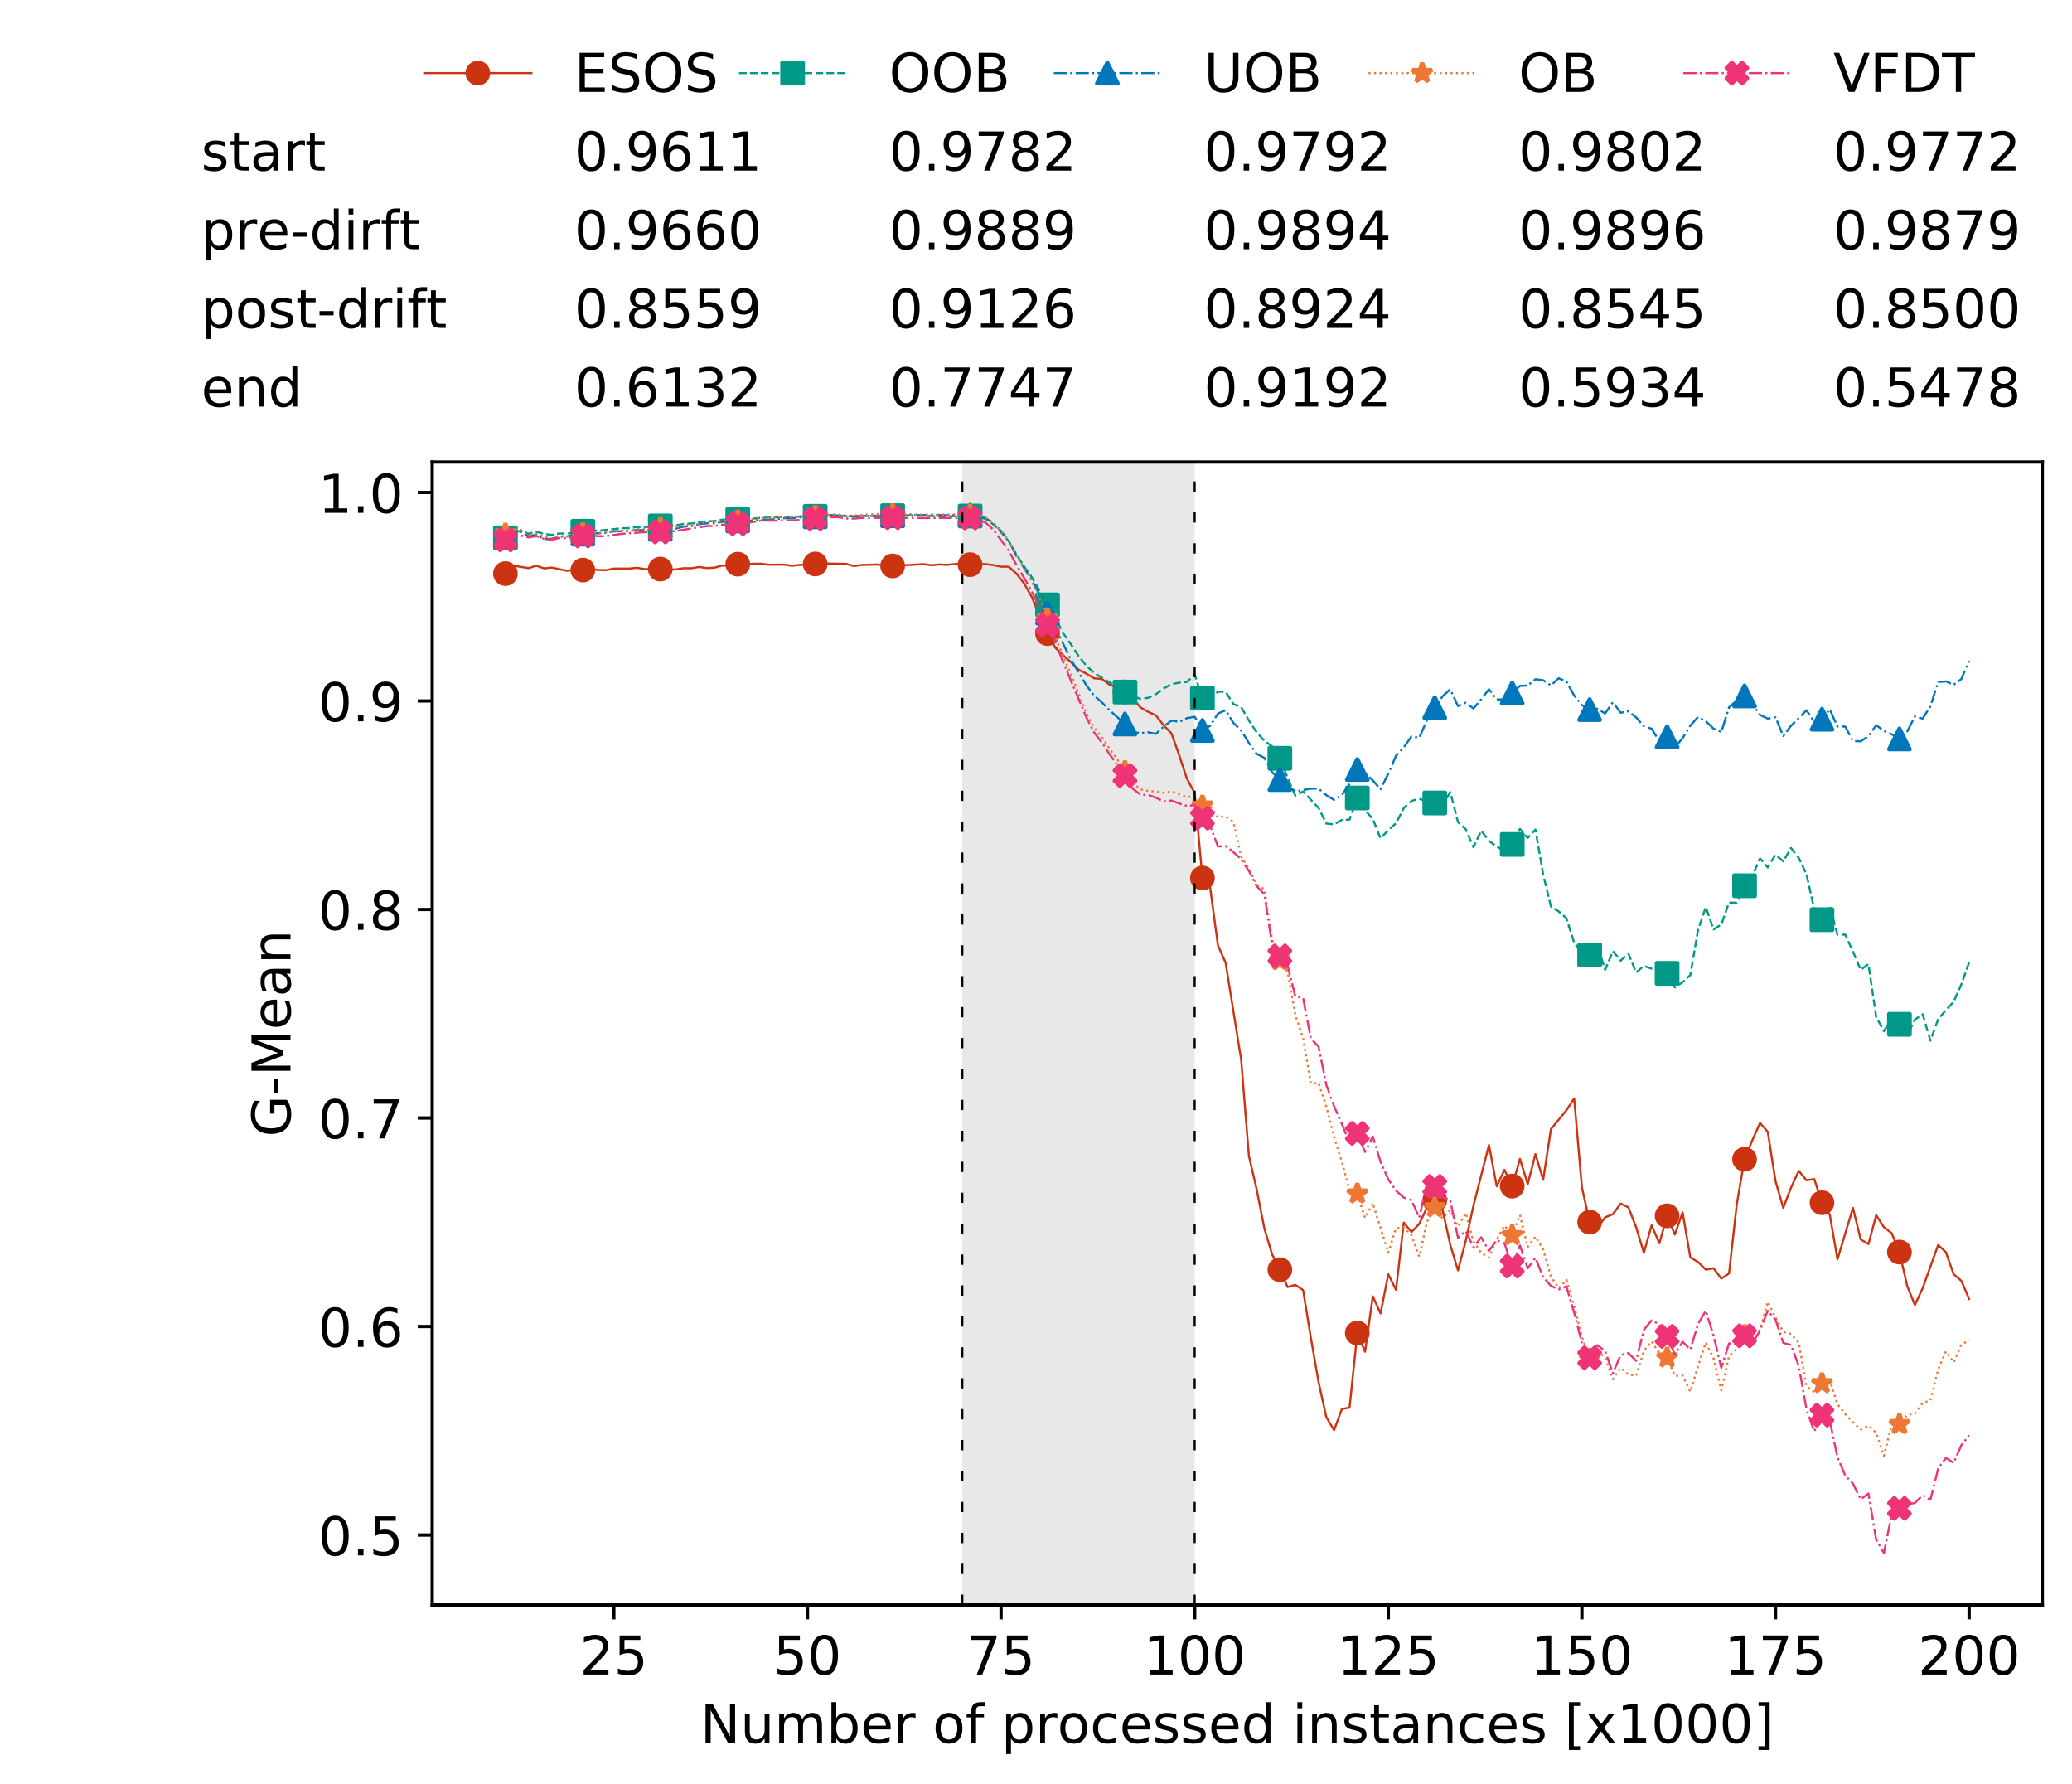 <?xml version="1.0" encoding="utf-8" standalone="no"?>
<!DOCTYPE svg PUBLIC "-//W3C//DTD SVG 1.1//EN"
  "http://www.w3.org/Graphics/SVG/1.1/DTD/svg11.dtd">
<!-- Created with matplotlib (https://matplotlib.org/) -->
<svg height="432.615pt" version="1.1" viewBox="0 0 502.65 432.615" width="502.65pt" xmlns="http://www.w3.org/2000/svg" xmlns:xlink="http://www.w3.org/1999/xlink">
 <defs>
  <style type="text/css">
*{stroke-linecap:butt;stroke-linejoin:round;white-space:pre;}
  </style>
 </defs>
 <g id="figure_1">
  <g id="patch_1">
   <path d="M 0 432.615 
L 502.65 432.615 
L 502.65 0 
L 0 0 
z
" style="fill:#ffffff;"/>
  </g>
  <g id="axes_1">
   <g id="patch_2">
    <path d="M 104.85 389.252 
L 495.45 389.252 
L 495.45 112.052 
L 104.85 112.052 
z
" style="fill:#ffffff;"/>
   </g>
   <g id="patch_3">
    <path clip-path="url(#pcbd5a869cc)" d="M 289.817 389.252 
L 289.817 112.052 
L 233.453 112.052 
L 233.453 389.252 
z
" style="fill:#d3d3d3;opacity:0.5;"/>
   </g>
   <g id="matplotlib.axis_1">
    <g id="xtick_1">
     <g id="line2d_1">
      <defs>
       <path d="M 0 0 
L 0 3.5 
" id="m0c56cd74ac" style="stroke:#000000;stroke-width:0.8;"/>
      </defs>
      <g>
       <use style="stroke:#000000;stroke-width:0.8;" x="148.908" xlink:href="#m0c56cd74ac" y="389.252"/>
      </g>
     </g>
     <g id="text_1">
      <!-- 25 -->
      <defs>
       <path d="M 19.188 8.297 
L 53.609 8.297 
L 53.609 0 
L 7.328 0 
L 7.328 8.297 
Q 12.938 14.109 22.625 23.891 
Q 32.328 33.688 34.812 36.531 
Q 39.547 41.844 41.422 45.531 
Q 43.312 49.219 43.312 52.781 
Q 43.312 58.594 39.234 62.25 
Q 35.156 65.922 28.609 65.922 
Q 23.969 65.922 18.812 64.312 
Q 13.672 62.703 7.812 59.422 
L 7.812 69.391 
Q 13.766 71.781 18.938 73 
Q 24.125 74.219 28.422 74.219 
Q 39.75 74.219 46.484 68.547 
Q 53.219 62.891 53.219 53.422 
Q 53.219 48.922 51.531 44.891 
Q 49.859 40.875 45.406 35.406 
Q 44.188 33.984 37.641 27.219 
Q 31.109 20.453 19.188 8.297 
z
" id="DejaVuSans-50"/>
       <path d="M 10.797 72.906 
L 49.516 72.906 
L 49.516 64.594 
L 19.828 64.594 
L 19.828 46.734 
Q 21.969 47.469 24.109 47.828 
Q 26.266 48.188 28.422 48.188 
Q 40.625 48.188 47.75 41.5 
Q 54.891 34.812 54.891 23.391 
Q 54.891 11.625 47.562 5.094 
Q 40.234 -1.422 26.906 -1.422 
Q 22.312 -1.422 17.547 -0.641 
Q 12.797 0.141 7.719 1.703 
L 7.719 11.625 
Q 12.109 9.234 16.797 8.062 
Q 21.484 6.891 26.703 6.891 
Q 35.156 6.891 40.078 11.328 
Q 45.016 15.766 45.016 23.391 
Q 45.016 31 40.078 35.438 
Q 35.156 39.891 26.703 39.891 
Q 22.75 39.891 18.812 39.016 
Q 14.891 38.141 10.797 36.281 
z
" id="DejaVuSans-53"/>
      </defs>
      <g transform="translate(140.636 406.13)scale(0.13 -0.13)">
       <use xlink:href="#DejaVuSans-50"/>
       <use x="63.623" xlink:href="#DejaVuSans-53"/>
      </g>
     </g>
    </g>
    <g id="xtick_2">
     <g id="line2d_2">
      <g>
       <use style="stroke:#000000;stroke-width:0.8;" x="195.877" xlink:href="#m0c56cd74ac" y="389.252"/>
      </g>
     </g>
     <g id="text_2">
      <!-- 50 -->
      <defs>
       <path d="M 31.781 66.406 
Q 24.172 66.406 20.328 58.906 
Q 16.5 51.422 16.5 36.375 
Q 16.5 21.391 20.328 13.891 
Q 24.172 6.391 31.781 6.391 
Q 39.453 6.391 43.281 13.891 
Q 47.125 21.391 47.125 36.375 
Q 47.125 51.422 43.281 58.906 
Q 39.453 66.406 31.781 66.406 
z
M 31.781 74.219 
Q 44.047 74.219 50.516 64.516 
Q 56.984 54.828 56.984 36.375 
Q 56.984 17.969 50.516 8.266 
Q 44.047 -1.422 31.781 -1.422 
Q 19.531 -1.422 13.062 8.266 
Q 6.594 17.969 6.594 36.375 
Q 6.594 54.828 13.062 64.516 
Q 19.531 74.219 31.781 74.219 
z
" id="DejaVuSans-48"/>
      </defs>
      <g transform="translate(187.606 406.13)scale(0.13 -0.13)">
       <use xlink:href="#DejaVuSans-53"/>
       <use x="63.623" xlink:href="#DejaVuSans-48"/>
      </g>
     </g>
    </g>
    <g id="xtick_3">
     <g id="line2d_3">
      <g>
       <use style="stroke:#000000;stroke-width:0.8;" x="242.847" xlink:href="#m0c56cd74ac" y="389.252"/>
      </g>
     </g>
     <g id="text_3">
      <!-- 75 -->
      <defs>
       <path d="M 8.203 72.906 
L 55.078 72.906 
L 55.078 68.703 
L 28.609 0 
L 18.312 0 
L 43.219 64.594 
L 8.203 64.594 
z
" id="DejaVuSans-55"/>
      </defs>
      <g transform="translate(234.576 406.13)scale(0.13 -0.13)">
       <use xlink:href="#DejaVuSans-55"/>
       <use x="63.623" xlink:href="#DejaVuSans-53"/>
      </g>
     </g>
    </g>
    <g id="xtick_4">
     <g id="line2d_4">
      <g>
       <use style="stroke:#000000;stroke-width:0.8;" x="289.817" xlink:href="#m0c56cd74ac" y="389.252"/>
      </g>
     </g>
     <g id="text_4">
      <!-- 100 -->
      <defs>
       <path d="M 12.406 8.297 
L 28.516 8.297 
L 28.516 63.922 
L 10.984 60.406 
L 10.984 69.391 
L 28.422 72.906 
L 38.281 72.906 
L 38.281 8.297 
L 54.391 8.297 
L 54.391 0 
L 12.406 0 
z
" id="DejaVuSans-49"/>
      </defs>
      <g transform="translate(277.41 406.13)scale(0.13 -0.13)">
       <use xlink:href="#DejaVuSans-49"/>
       <use x="63.623" xlink:href="#DejaVuSans-48"/>
       <use x="127.246" xlink:href="#DejaVuSans-48"/>
      </g>
     </g>
    </g>
    <g id="xtick_5">
     <g id="line2d_5">
      <g>
       <use style="stroke:#000000;stroke-width:0.8;" x="336.786" xlink:href="#m0c56cd74ac" y="389.252"/>
      </g>
     </g>
     <g id="text_5">
      <!-- 125 -->
      <g transform="translate(324.379 406.13)scale(0.13 -0.13)">
       <use xlink:href="#DejaVuSans-49"/>
       <use x="63.623" xlink:href="#DejaVuSans-50"/>
       <use x="127.246" xlink:href="#DejaVuSans-53"/>
      </g>
     </g>
    </g>
    <g id="xtick_6">
     <g id="line2d_6">
      <g>
       <use style="stroke:#000000;stroke-width:0.8;" x="383.756" xlink:href="#m0c56cd74ac" y="389.252"/>
      </g>
     </g>
     <g id="text_6">
      <!-- 150 -->
      <g transform="translate(371.349 406.13)scale(0.13 -0.13)">
       <use xlink:href="#DejaVuSans-49"/>
       <use x="63.623" xlink:href="#DejaVuSans-53"/>
       <use x="127.246" xlink:href="#DejaVuSans-48"/>
      </g>
     </g>
    </g>
    <g id="xtick_7">
     <g id="line2d_7">
      <g>
       <use style="stroke:#000000;stroke-width:0.8;" x="430.726" xlink:href="#m0c56cd74ac" y="389.252"/>
      </g>
     </g>
     <g id="text_7">
      <!-- 175 -->
      <g transform="translate(418.319 406.13)scale(0.13 -0.13)">
       <use xlink:href="#DejaVuSans-49"/>
       <use x="63.623" xlink:href="#DejaVuSans-55"/>
       <use x="127.246" xlink:href="#DejaVuSans-53"/>
      </g>
     </g>
    </g>
    <g id="xtick_8">
     <g id="line2d_8">
      <g>
       <use style="stroke:#000000;stroke-width:0.8;" x="477.695" xlink:href="#m0c56cd74ac" y="389.252"/>
      </g>
     </g>
     <g id="text_8">
      <!-- 200 -->
      <g transform="translate(465.289 406.13)scale(0.13 -0.13)">
       <use xlink:href="#DejaVuSans-50"/>
       <use x="63.623" xlink:href="#DejaVuSans-48"/>
       <use x="127.246" xlink:href="#DejaVuSans-48"/>
      </g>
     </g>
    </g>
    <g id="text_9">
     <!-- Number of processed instances [x1000] -->
     <defs>
      <path d="M 9.812 72.906 
L 23.094 72.906 
L 55.422 11.922 
L 55.422 72.906 
L 64.984 72.906 
L 64.984 0 
L 51.703 0 
L 19.391 60.984 
L 19.391 0 
L 9.812 0 
z
" id="DejaVuSans-78"/>
      <path d="M 8.5 21.578 
L 8.5 54.688 
L 17.484 54.688 
L 17.484 21.922 
Q 17.484 14.156 20.5 10.266 
Q 23.531 6.391 29.594 6.391 
Q 36.859 6.391 41.078 11.031 
Q 45.312 15.672 45.312 23.688 
L 45.312 54.688 
L 54.297 54.688 
L 54.297 0 
L 45.312 0 
L 45.312 8.406 
Q 42.047 3.422 37.719 1 
Q 33.406 -1.422 27.688 -1.422 
Q 18.266 -1.422 13.375 4.438 
Q 8.5 10.297 8.5 21.578 
z
M 31.109 56 
z
" id="DejaVuSans-117"/>
      <path d="M 52 44.188 
Q 55.375 50.25 60.062 53.125 
Q 64.75 56 71.094 56 
Q 79.641 56 84.281 50.016 
Q 88.922 44.047 88.922 33.016 
L 88.922 0 
L 79.891 0 
L 79.891 32.719 
Q 79.891 40.578 77.094 44.375 
Q 74.312 48.188 68.609 48.188 
Q 61.625 48.188 57.562 43.547 
Q 53.516 38.922 53.516 30.906 
L 53.516 0 
L 44.484 0 
L 44.484 32.719 
Q 44.484 40.625 41.703 44.406 
Q 38.922 48.188 33.109 48.188 
Q 26.219 48.188 22.156 43.531 
Q 18.109 38.875 18.109 30.906 
L 18.109 0 
L 9.078 0 
L 9.078 54.688 
L 18.109 54.688 
L 18.109 46.188 
Q 21.188 51.219 25.484 53.609 
Q 29.781 56 35.688 56 
Q 41.656 56 45.828 52.969 
Q 50 49.953 52 44.188 
z
" id="DejaVuSans-109"/>
      <path d="M 48.688 27.297 
Q 48.688 37.203 44.609 42.844 
Q 40.531 48.484 33.406 48.484 
Q 26.266 48.484 22.188 42.844 
Q 18.109 37.203 18.109 27.297 
Q 18.109 17.391 22.188 11.75 
Q 26.266 6.109 33.406 6.109 
Q 40.531 6.109 44.609 11.75 
Q 48.688 17.391 48.688 27.297 
z
M 18.109 46.391 
Q 20.953 51.266 25.266 53.625 
Q 29.594 56 35.594 56 
Q 45.562 56 51.781 48.094 
Q 58.016 40.188 58.016 27.297 
Q 58.016 14.406 51.781 6.484 
Q 45.562 -1.422 35.594 -1.422 
Q 29.594 -1.422 25.266 0.953 
Q 20.953 3.328 18.109 8.203 
L 18.109 0 
L 9.078 0 
L 9.078 75.984 
L 18.109 75.984 
z
" id="DejaVuSans-98"/>
      <path d="M 56.203 29.594 
L 56.203 25.203 
L 14.891 25.203 
Q 15.484 15.922 20.484 11.062 
Q 25.484 6.203 34.422 6.203 
Q 39.594 6.203 44.453 7.469 
Q 49.312 8.734 54.109 11.281 
L 54.109 2.781 
Q 49.266 0.734 44.188 -0.344 
Q 39.109 -1.422 33.891 -1.422 
Q 20.797 -1.422 13.156 6.188 
Q 5.516 13.812 5.516 26.812 
Q 5.516 40.234 12.766 48.109 
Q 20.016 56 32.328 56 
Q 43.359 56 49.781 48.891 
Q 56.203 41.797 56.203 29.594 
z
M 47.219 32.234 
Q 47.125 39.594 43.094 43.984 
Q 39.062 48.391 32.422 48.391 
Q 24.906 48.391 20.391 44.141 
Q 15.875 39.891 15.188 32.172 
z
" id="DejaVuSans-101"/>
      <path d="M 41.109 46.297 
Q 39.594 47.172 37.812 47.578 
Q 36.031 48 33.891 48 
Q 26.266 48 22.188 43.047 
Q 18.109 38.094 18.109 28.812 
L 18.109 0 
L 9.078 0 
L 9.078 54.688 
L 18.109 54.688 
L 18.109 46.188 
Q 20.953 51.172 25.484 53.578 
Q 30.031 56 36.531 56 
Q 37.453 56 38.578 55.875 
Q 39.703 55.766 41.062 55.516 
z
" id="DejaVuSans-114"/>
      <path id="DejaVuSans-32"/>
      <path d="M 30.609 48.391 
Q 23.391 48.391 19.188 42.75 
Q 14.984 37.109 14.984 27.297 
Q 14.984 17.484 19.156 11.844 
Q 23.344 6.203 30.609 6.203 
Q 37.797 6.203 41.984 11.859 
Q 46.188 17.531 46.188 27.297 
Q 46.188 37.016 41.984 42.703 
Q 37.797 48.391 30.609 48.391 
z
M 30.609 56 
Q 42.328 56 49.016 48.375 
Q 55.719 40.766 55.719 27.297 
Q 55.719 13.875 49.016 6.219 
Q 42.328 -1.422 30.609 -1.422 
Q 18.844 -1.422 12.172 6.219 
Q 5.516 13.875 5.516 27.297 
Q 5.516 40.766 12.172 48.375 
Q 18.844 56 30.609 56 
z
" id="DejaVuSans-111"/>
      <path d="M 37.109 75.984 
L 37.109 68.5 
L 28.516 68.5 
Q 23.688 68.5 21.797 66.547 
Q 19.922 64.594 19.922 59.516 
L 19.922 54.688 
L 34.719 54.688 
L 34.719 47.703 
L 19.922 47.703 
L 19.922 0 
L 10.891 0 
L 10.891 47.703 
L 2.297 47.703 
L 2.297 54.688 
L 10.891 54.688 
L 10.891 58.5 
Q 10.891 67.625 15.141 71.797 
Q 19.391 75.984 28.609 75.984 
z
" id="DejaVuSans-102"/>
      <path d="M 18.109 8.203 
L 18.109 -20.797 
L 9.078 -20.797 
L 9.078 54.688 
L 18.109 54.688 
L 18.109 46.391 
Q 20.953 51.266 25.266 53.625 
Q 29.594 56 35.594 56 
Q 45.562 56 51.781 48.094 
Q 58.016 40.188 58.016 27.297 
Q 58.016 14.406 51.781 6.484 
Q 45.562 -1.422 35.594 -1.422 
Q 29.594 -1.422 25.266 0.953 
Q 20.953 3.328 18.109 8.203 
z
M 48.688 27.297 
Q 48.688 37.203 44.609 42.844 
Q 40.531 48.484 33.406 48.484 
Q 26.266 48.484 22.188 42.844 
Q 18.109 37.203 18.109 27.297 
Q 18.109 17.391 22.188 11.75 
Q 26.266 6.109 33.406 6.109 
Q 40.531 6.109 44.609 11.75 
Q 48.688 17.391 48.688 27.297 
z
" id="DejaVuSans-112"/>
      <path d="M 48.781 52.594 
L 48.781 44.188 
Q 44.969 46.297 41.141 47.344 
Q 37.312 48.391 33.406 48.391 
Q 24.656 48.391 19.812 42.844 
Q 14.984 37.312 14.984 27.297 
Q 14.984 17.281 19.812 11.734 
Q 24.656 6.203 33.406 6.203 
Q 37.312 6.203 41.141 7.25 
Q 44.969 8.297 48.781 10.406 
L 48.781 2.094 
Q 45.016 0.344 40.984 -0.531 
Q 36.969 -1.422 32.422 -1.422 
Q 20.062 -1.422 12.781 6.344 
Q 5.516 14.109 5.516 27.297 
Q 5.516 40.672 12.859 48.328 
Q 20.219 56 33.016 56 
Q 37.156 56 41.109 55.141 
Q 45.062 54.297 48.781 52.594 
z
" id="DejaVuSans-99"/>
      <path d="M 44.281 53.078 
L 44.281 44.578 
Q 40.484 46.531 36.375 47.5 
Q 32.281 48.484 27.875 48.484 
Q 21.188 48.484 17.844 46.438 
Q 14.5 44.391 14.5 40.281 
Q 14.5 37.156 16.891 35.375 
Q 19.281 33.594 26.516 31.984 
L 29.594 31.297 
Q 39.156 29.25 43.188 25.516 
Q 47.219 21.781 47.219 15.094 
Q 47.219 7.469 41.188 3.016 
Q 35.156 -1.422 24.609 -1.422 
Q 20.219 -1.422 15.453 -0.562 
Q 10.688 0.297 5.422 2 
L 5.422 11.281 
Q 10.406 8.688 15.234 7.391 
Q 20.062 6.109 24.812 6.109 
Q 31.156 6.109 34.562 8.281 
Q 37.984 10.453 37.984 14.406 
Q 37.984 18.062 35.516 20.016 
Q 33.062 21.969 24.703 23.781 
L 21.578 24.516 
Q 13.234 26.266 9.516 29.906 
Q 5.812 33.547 5.812 39.891 
Q 5.812 47.609 11.281 51.797 
Q 16.75 56 26.812 56 
Q 31.781 56 36.172 55.266 
Q 40.578 54.547 44.281 53.078 
z
" id="DejaVuSans-115"/>
      <path d="M 45.406 46.391 
L 45.406 75.984 
L 54.391 75.984 
L 54.391 0 
L 45.406 0 
L 45.406 8.203 
Q 42.578 3.328 38.25 0.953 
Q 33.938 -1.422 27.875 -1.422 
Q 17.969 -1.422 11.734 6.484 
Q 5.516 14.406 5.516 27.297 
Q 5.516 40.188 11.734 48.094 
Q 17.969 56 27.875 56 
Q 33.938 56 38.25 53.625 
Q 42.578 51.266 45.406 46.391 
z
M 14.797 27.297 
Q 14.797 17.391 18.875 11.75 
Q 22.953 6.109 30.078 6.109 
Q 37.203 6.109 41.297 11.75 
Q 45.406 17.391 45.406 27.297 
Q 45.406 37.203 41.297 42.844 
Q 37.203 48.484 30.078 48.484 
Q 22.953 48.484 18.875 42.844 
Q 14.797 37.203 14.797 27.297 
z
" id="DejaVuSans-100"/>
      <path d="M 9.422 54.688 
L 18.406 54.688 
L 18.406 0 
L 9.422 0 
z
M 9.422 75.984 
L 18.406 75.984 
L 18.406 64.594 
L 9.422 64.594 
z
" id="DejaVuSans-105"/>
      <path d="M 54.891 33.016 
L 54.891 0 
L 45.906 0 
L 45.906 32.719 
Q 45.906 40.484 42.875 44.328 
Q 39.844 48.188 33.797 48.188 
Q 26.516 48.188 22.312 43.547 
Q 18.109 38.922 18.109 30.906 
L 18.109 0 
L 9.078 0 
L 9.078 54.688 
L 18.109 54.688 
L 18.109 46.188 
Q 21.344 51.125 25.703 53.562 
Q 30.078 56 35.797 56 
Q 45.219 56 50.047 50.172 
Q 54.891 44.344 54.891 33.016 
z
" id="DejaVuSans-110"/>
      <path d="M 18.312 70.219 
L 18.312 54.688 
L 36.812 54.688 
L 36.812 47.703 
L 18.312 47.703 
L 18.312 18.016 
Q 18.312 11.328 20.141 9.422 
Q 21.969 7.516 27.594 7.516 
L 36.812 7.516 
L 36.812 0 
L 27.594 0 
Q 17.188 0 13.234 3.875 
Q 9.281 7.766 9.281 18.016 
L 9.281 47.703 
L 2.688 47.703 
L 2.688 54.688 
L 9.281 54.688 
L 9.281 70.219 
z
" id="DejaVuSans-116"/>
      <path d="M 34.281 27.484 
Q 23.391 27.484 19.188 25 
Q 14.984 22.516 14.984 16.5 
Q 14.984 11.719 18.141 8.906 
Q 21.297 6.109 26.703 6.109 
Q 34.188 6.109 38.703 11.406 
Q 43.219 16.703 43.219 25.484 
L 43.219 27.484 
z
M 52.203 31.203 
L 52.203 0 
L 43.219 0 
L 43.219 8.297 
Q 40.141 3.328 35.547 0.953 
Q 30.953 -1.422 24.312 -1.422 
Q 15.922 -1.422 10.953 3.297 
Q 6 8.016 6 15.922 
Q 6 25.141 12.172 29.828 
Q 18.359 34.516 30.609 34.516 
L 43.219 34.516 
L 43.219 35.406 
Q 43.219 41.609 39.141 45 
Q 35.062 48.391 27.688 48.391 
Q 23 48.391 18.547 47.266 
Q 14.109 46.141 10.016 43.891 
L 10.016 52.203 
Q 14.938 54.109 19.578 55.047 
Q 24.219 56 28.609 56 
Q 40.484 56 46.344 49.844 
Q 52.203 43.703 52.203 31.203 
z
" id="DejaVuSans-97"/>
      <path d="M 8.594 75.984 
L 29.297 75.984 
L 29.297 69 
L 17.578 69 
L 17.578 -6.203 
L 29.297 -6.203 
L 29.297 -13.188 
L 8.594 -13.188 
z
" id="DejaVuSans-91"/>
      <path d="M 54.891 54.688 
L 35.109 28.078 
L 55.906 0 
L 45.312 0 
L 29.391 21.484 
L 13.484 0 
L 2.875 0 
L 24.125 28.609 
L 4.688 54.688 
L 15.281 54.688 
L 29.781 35.203 
L 44.281 54.688 
z
" id="DejaVuSans-120"/>
      <path d="M 30.422 75.984 
L 30.422 -13.188 
L 9.719 -13.188 
L 9.719 -6.203 
L 21.391 -6.203 
L 21.391 69 
L 9.719 69 
L 9.719 75.984 
z
" id="DejaVuSans-93"/>
     </defs>
     <g transform="translate(169.881 422.711)scale(0.13 -0.13)">
      <use xlink:href="#DejaVuSans-78"/>
      <use x="74.805" xlink:href="#DejaVuSans-117"/>
      <use x="138.184" xlink:href="#DejaVuSans-109"/>
      <use x="235.596" xlink:href="#DejaVuSans-98"/>
      <use x="299.072" xlink:href="#DejaVuSans-101"/>
      <use x="360.596" xlink:href="#DejaVuSans-114"/>
      <use x="401.709" xlink:href="#DejaVuSans-32"/>
      <use x="433.496" xlink:href="#DejaVuSans-111"/>
      <use x="494.678" xlink:href="#DejaVuSans-102"/>
      <use x="529.883" xlink:href="#DejaVuSans-32"/>
      <use x="561.67" xlink:href="#DejaVuSans-112"/>
      <use x="625.146" xlink:href="#DejaVuSans-114"/>
      <use x="666.229" xlink:href="#DejaVuSans-111"/>
      <use x="727.41" xlink:href="#DejaVuSans-99"/>
      <use x="782.391" xlink:href="#DejaVuSans-101"/>
      <use x="843.914" xlink:href="#DejaVuSans-115"/>
      <use x="896.014" xlink:href="#DejaVuSans-115"/>
      <use x="948.113" xlink:href="#DejaVuSans-101"/>
      <use x="1009.637" xlink:href="#DejaVuSans-100"/>
      <use x="1073.113" xlink:href="#DejaVuSans-32"/>
      <use x="1104.9" xlink:href="#DejaVuSans-105"/>
      <use x="1132.684" xlink:href="#DejaVuSans-110"/>
      <use x="1196.062" xlink:href="#DejaVuSans-115"/>
      <use x="1248.162" xlink:href="#DejaVuSans-116"/>
      <use x="1287.371" xlink:href="#DejaVuSans-97"/>
      <use x="1348.65" xlink:href="#DejaVuSans-110"/>
      <use x="1412.029" xlink:href="#DejaVuSans-99"/>
      <use x="1467.01" xlink:href="#DejaVuSans-101"/>
      <use x="1528.533" xlink:href="#DejaVuSans-115"/>
      <use x="1580.633" xlink:href="#DejaVuSans-32"/>
      <use x="1612.42" xlink:href="#DejaVuSans-91"/>
      <use x="1651.434" xlink:href="#DejaVuSans-120"/>
      <use x="1710.613" xlink:href="#DejaVuSans-49"/>
      <use x="1774.236" xlink:href="#DejaVuSans-48"/>
      <use x="1837.859" xlink:href="#DejaVuSans-48"/>
      <use x="1901.482" xlink:href="#DejaVuSans-48"/>
      <use x="1965.105" xlink:href="#DejaVuSans-93"/>
     </g>
    </g>
   </g>
   <g id="matplotlib.axis_2">
    <g id="ytick_1">
     <g id="line2d_9">
      <defs>
       <path d="M 0 0 
L -3.5 0 
" id="m5e3d2bb9c4" style="stroke:#000000;stroke-width:0.8;"/>
      </defs>
      <g>
       <use style="stroke:#000000;stroke-width:0.8;" x="104.85" xlink:href="#m5e3d2bb9c4" y="372.299"/>
      </g>
     </g>
     <g id="text_10">
      <!-- 0.5 -->
      <defs>
       <path d="M 10.688 12.406 
L 21 12.406 
L 21 0 
L 10.688 0 
z
" id="DejaVuSans-46"/>
      </defs>
      <g transform="translate(77.176 377.238)scale(0.13 -0.13)">
       <use xlink:href="#DejaVuSans-48"/>
       <use x="63.623" xlink:href="#DejaVuSans-46"/>
       <use x="95.41" xlink:href="#DejaVuSans-53"/>
      </g>
     </g>
    </g>
    <g id="ytick_2">
     <g id="line2d_10">
      <g>
       <use style="stroke:#000000;stroke-width:0.8;" x="104.85" xlink:href="#m5e3d2bb9c4" y="321.726"/>
      </g>
     </g>
     <g id="text_11">
      <!-- 0.6 -->
      <defs>
       <path d="M 33.016 40.375 
Q 26.375 40.375 22.484 35.828 
Q 18.609 31.297 18.609 23.391 
Q 18.609 15.531 22.484 10.953 
Q 26.375 6.391 33.016 6.391 
Q 39.656 6.391 43.531 10.953 
Q 47.406 15.531 47.406 23.391 
Q 47.406 31.297 43.531 35.828 
Q 39.656 40.375 33.016 40.375 
z
M 52.594 71.297 
L 52.594 62.312 
Q 48.875 64.062 45.094 64.984 
Q 41.312 65.922 37.594 65.922 
Q 27.828 65.922 22.672 59.328 
Q 17.531 52.734 16.797 39.406 
Q 19.672 43.656 24.016 45.922 
Q 28.375 48.188 33.594 48.188 
Q 44.578 48.188 50.953 41.516 
Q 57.328 34.859 57.328 23.391 
Q 57.328 12.156 50.688 5.359 
Q 44.047 -1.422 33.016 -1.422 
Q 20.359 -1.422 13.672 8.266 
Q 6.984 17.969 6.984 36.375 
Q 6.984 53.656 15.188 63.938 
Q 23.391 74.219 37.203 74.219 
Q 40.922 74.219 44.703 73.484 
Q 48.484 72.75 52.594 71.297 
z
" id="DejaVuSans-54"/>
      </defs>
      <g transform="translate(77.176 326.665)scale(0.13 -0.13)">
       <use xlink:href="#DejaVuSans-48"/>
       <use x="63.623" xlink:href="#DejaVuSans-46"/>
       <use x="95.41" xlink:href="#DejaVuSans-54"/>
      </g>
     </g>
    </g>
    <g id="ytick_3">
     <g id="line2d_11">
      <g>
       <use style="stroke:#000000;stroke-width:0.8;" x="104.85" xlink:href="#m5e3d2bb9c4" y="271.154"/>
      </g>
     </g>
     <g id="text_12">
      <!-- 0.7 -->
      <g transform="translate(77.176 276.093)scale(0.13 -0.13)">
       <use xlink:href="#DejaVuSans-48"/>
       <use x="63.623" xlink:href="#DejaVuSans-46"/>
       <use x="95.41" xlink:href="#DejaVuSans-55"/>
      </g>
     </g>
    </g>
    <g id="ytick_4">
     <g id="line2d_12">
      <g>
       <use style="stroke:#000000;stroke-width:0.8;" x="104.85" xlink:href="#m5e3d2bb9c4" y="220.581"/>
      </g>
     </g>
     <g id="text_13">
      <!-- 0.8 -->
      <defs>
       <path d="M 31.781 34.625 
Q 24.75 34.625 20.719 30.859 
Q 16.703 27.094 16.703 20.516 
Q 16.703 13.922 20.719 10.156 
Q 24.75 6.391 31.781 6.391 
Q 38.812 6.391 42.859 10.172 
Q 46.922 13.969 46.922 20.516 
Q 46.922 27.094 42.891 30.859 
Q 38.875 34.625 31.781 34.625 
z
M 21.922 38.812 
Q 15.578 40.375 12.031 44.719 
Q 8.5 49.078 8.5 55.328 
Q 8.5 64.062 14.719 69.141 
Q 20.953 74.219 31.781 74.219 
Q 42.672 74.219 48.875 69.141 
Q 55.078 64.062 55.078 55.328 
Q 55.078 49.078 51.531 44.719 
Q 48 40.375 41.703 38.812 
Q 48.828 37.156 52.797 32.312 
Q 56.781 27.484 56.781 20.516 
Q 56.781 9.906 50.312 4.234 
Q 43.844 -1.422 31.781 -1.422 
Q 19.734 -1.422 13.25 4.234 
Q 6.781 9.906 6.781 20.516 
Q 6.781 27.484 10.781 32.312 
Q 14.797 37.156 21.922 38.812 
z
M 18.312 54.391 
Q 18.312 48.734 21.844 45.562 
Q 25.391 42.391 31.781 42.391 
Q 38.141 42.391 41.719 45.562 
Q 45.312 48.734 45.312 54.391 
Q 45.312 60.062 41.719 63.234 
Q 38.141 66.406 31.781 66.406 
Q 25.391 66.406 21.844 63.234 
Q 18.312 60.062 18.312 54.391 
z
" id="DejaVuSans-56"/>
      </defs>
      <g transform="translate(77.176 225.52)scale(0.13 -0.13)">
       <use xlink:href="#DejaVuSans-48"/>
       <use x="63.623" xlink:href="#DejaVuSans-46"/>
       <use x="95.41" xlink:href="#DejaVuSans-56"/>
      </g>
     </g>
    </g>
    <g id="ytick_5">
     <g id="line2d_13">
      <g>
       <use style="stroke:#000000;stroke-width:0.8;" x="104.85" xlink:href="#m5e3d2bb9c4" y="170.009"/>
      </g>
     </g>
     <g id="text_14">
      <!-- 0.9 -->
      <defs>
       <path d="M 10.984 1.516 
L 10.984 10.5 
Q 14.703 8.734 18.5 7.812 
Q 22.312 6.891 25.984 6.891 
Q 35.75 6.891 40.891 13.453 
Q 46.047 20.016 46.781 33.406 
Q 43.953 29.203 39.594 26.953 
Q 35.25 24.703 29.984 24.703 
Q 19.047 24.703 12.672 31.312 
Q 6.297 37.938 6.297 49.422 
Q 6.297 60.641 12.938 67.422 
Q 19.578 74.219 30.609 74.219 
Q 43.266 74.219 49.922 64.516 
Q 56.594 54.828 56.594 36.375 
Q 56.594 19.141 48.406 8.859 
Q 40.234 -1.422 26.422 -1.422 
Q 22.703 -1.422 18.891 -0.688 
Q 15.094 0.047 10.984 1.516 
z
M 30.609 32.422 
Q 37.25 32.422 41.125 36.953 
Q 45.016 41.5 45.016 49.422 
Q 45.016 57.281 41.125 61.844 
Q 37.25 66.406 30.609 66.406 
Q 23.969 66.406 20.094 61.844 
Q 16.219 57.281 16.219 49.422 
Q 16.219 41.5 20.094 36.953 
Q 23.969 32.422 30.609 32.422 
z
" id="DejaVuSans-57"/>
      </defs>
      <g transform="translate(77.176 174.948)scale(0.13 -0.13)">
       <use xlink:href="#DejaVuSans-48"/>
       <use x="63.623" xlink:href="#DejaVuSans-46"/>
       <use x="95.41" xlink:href="#DejaVuSans-57"/>
      </g>
     </g>
    </g>
    <g id="ytick_6">
     <g id="line2d_14">
      <g>
       <use style="stroke:#000000;stroke-width:0.8;" x="104.85" xlink:href="#m5e3d2bb9c4" y="119.436"/>
      </g>
     </g>
     <g id="text_15">
      <!-- 1.0 -->
      <g transform="translate(77.176 124.375)scale(0.13 -0.13)">
       <use xlink:href="#DejaVuSans-49"/>
       <use x="63.623" xlink:href="#DejaVuSans-46"/>
       <use x="95.41" xlink:href="#DejaVuSans-48"/>
      </g>
     </g>
    </g>
    <g id="text_16">
     <!-- G-Mean -->
     <defs>
      <path d="M 59.516 10.406 
L 59.516 29.984 
L 43.406 29.984 
L 43.406 38.094 
L 69.281 38.094 
L 69.281 6.781 
Q 63.578 2.734 56.688 0.656 
Q 49.812 -1.422 42 -1.422 
Q 24.906 -1.422 15.25 8.562 
Q 5.609 18.562 5.609 36.375 
Q 5.609 54.25 15.25 64.234 
Q 24.906 74.219 42 74.219 
Q 49.125 74.219 55.547 72.453 
Q 61.969 70.703 67.391 67.281 
L 67.391 56.781 
Q 61.922 61.422 55.766 63.766 
Q 49.609 66.109 42.828 66.109 
Q 29.438 66.109 22.719 58.641 
Q 16.016 51.172 16.016 36.375 
Q 16.016 21.625 22.719 14.156 
Q 29.438 6.688 42.828 6.688 
Q 48.047 6.688 52.141 7.594 
Q 56.25 8.5 59.516 10.406 
z
" id="DejaVuSans-71"/>
      <path d="M 4.891 31.391 
L 31.203 31.391 
L 31.203 23.391 
L 4.891 23.391 
z
" id="DejaVuSans-45"/>
      <path d="M 9.812 72.906 
L 24.516 72.906 
L 43.109 23.297 
L 61.812 72.906 
L 76.516 72.906 
L 76.516 0 
L 66.891 0 
L 66.891 64.016 
L 48.094 14.016 
L 38.188 14.016 
L 19.391 64.016 
L 19.391 0 
L 9.812 0 
z
" id="DejaVuSans-77"/>
     </defs>
     <g transform="translate(70.472 275.744)rotate(-90)scale(0.13 -0.13)">
      <use xlink:href="#DejaVuSans-71"/>
      <use x="77.49" xlink:href="#DejaVuSans-45"/>
      <use x="113.574" xlink:href="#DejaVuSans-77"/>
      <use x="199.854" xlink:href="#DejaVuSans-101"/>
      <use x="261.377" xlink:href="#DejaVuSans-97"/>
      <use x="322.656" xlink:href="#DejaVuSans-110"/>
     </g>
    </g>
   </g>
   <g id="line2d_15"/>
   <g id="line2d_16"/>
   <g id="line2d_17"/>
   <g id="line2d_18"/>
   <g id="line2d_19"/>
   <g id="line2d_20">
    <path clip-path="url(#pcbd5a869cc)" d="M 122.605 139.118 
L 124.483 137.196 
L 128.241 137.787 
L 130.12 137.21 
L 131.998 137.851 
L 133.877 137.65 
L 137.635 138.452 
L 139.514 138.072 
L 141.392 138.262 
L 143.271 137.974 
L 145.15 138.243 
L 147.029 138.285 
L 148.908 137.891 
L 152.665 137.9 
L 154.544 137.708 
L 156.423 138.032 
L 160.18 138.017 
L 162.059 138.123 
L 163.938 138.111 
L 165.817 137.811 
L 167.695 137.823 
L 169.574 137.511 
L 171.453 137.774 
L 173.332 137.674 
L 175.211 137.164 
L 177.089 137.199 
L 178.968 136.826 
L 180.847 136.903 
L 182.726 136.72 
L 184.605 136.709 
L 186.483 136.965 
L 190.241 136.937 
L 192.12 137.215 
L 193.998 137.007 
L 195.877 136.97 
L 199.635 136.655 
L 203.392 136.712 
L 205.271 136.763 
L 207.15 137.293 
L 209.029 137.028 
L 212.786 136.915 
L 214.665 137.19 
L 216.544 137.258 
L 224.059 136.821 
L 225.938 137.092 
L 227.817 136.903 
L 229.695 136.993 
L 233.453 136.642 
L 235.332 136.941 
L 239.089 136.81 
L 240.968 137.045 
L 242.847 137.449 
L 244.726 137.438 
L 246.605 139.149 
L 248.483 141.577 
L 250.362 144.886 
L 252.241 149.735 
L 254.12 153.667 
L 255.998 157.079 
L 257.877 158.912 
L 259.756 160.536 
L 261.635 162.419 
L 263.514 163.369 
L 265.392 164.512 
L 267.271 164.654 
L 269.15 166.044 
L 271.029 166.743 
L 272.908 167.811 
L 274.786 169.361 
L 276.665 171.578 
L 278.544 172.638 
L 280.423 173.513 
L 282.302 175.927 
L 284.18 177.867 
L 286.059 183.149 
L 287.938 188.879 
L 289.817 192.314 
L 291.695 212.937 
L 293.574 215.31 
L 295.453 229.232 
L 297.332 233.554 
L 301.089 256.965 
L 302.968 280.331 
L 304.847 288.431 
L 306.726 297.951 
L 308.605 304.232 
L 310.483 307.943 
L 312.362 312.156 
L 314.241 311.625 
L 316.12 312.894 
L 317.998 324.465 
L 319.877 335.213 
L 321.756 343.688 
L 323.635 346.884 
L 325.514 341.741 
L 327.392 341.387 
L 329.271 323.316 
L 331.15 327.85 
L 333.029 314.422 
L 334.908 318.557 
L 336.786 309.073 
L 338.665 312.835 
L 340.544 296.522 
L 342.423 298.803 
L 344.302 296.824 
L 346.18 292.848 
L 348.059 291.088 
L 349.938 293.337 
L 351.817 301.874 
L 353.695 308.094 
L 355.574 300.958 
L 357.453 292.389 
L 361.211 277.684 
L 363.089 287.713 
L 364.968 283.728 
L 366.847 287.669 
L 368.726 281.072 
L 370.605 287.184 
L 372.483 279.91 
L 374.362 286.135 
L 376.241 273.865 
L 379.998 269.274 
L 381.877 266.408 
L 383.756 287.964 
L 385.635 296.404 
L 387.514 297.774 
L 389.392 295.252 
L 391.271 294.469 
L 393.15 291.916 
L 395.029 292.805 
L 396.908 297.632 
L 398.786 303.852 
L 400.665 297.167 
L 402.544 301.53 
L 404.423 294.882 
L 406.302 299.425 
L 408.18 294.028 
L 410.059 304.983 
L 411.938 306.08 
L 413.817 307.93 
L 415.695 307.6 
L 417.574 310.095 
L 419.453 308.848 
L 421.332 292.063 
L 423.211 281.16 
L 425.089 276.565 
L 426.968 272.377 
L 428.847 274.509 
L 430.726 286.478 
L 432.605 292.936 
L 434.483 288.06 
L 436.362 283.984 
L 438.241 286.26 
L 440.12 285.961 
L 441.998 291.697 
L 443.877 294.524 
L 445.756 305.425 
L 449.514 292.961 
L 451.392 300.615 
L 453.271 301.73 
L 455.15 294.725 
L 457.029 297.646 
L 458.908 299.093 
L 460.786 303.666 
L 462.665 311.879 
L 464.544 316.498 
L 466.423 312.432 
L 470.18 301.957 
L 472.059 303.69 
L 473.938 309.042 
L 475.817 310.649 
L 477.695 315.047 
L 477.695 315.047 
" style="fill:none;stroke:#cc3311;stroke-linecap:square;stroke-width:0.5;"/>
    <defs>
     <path d="M 0 2.5 
C 0.663 2.5 1.299 2.237 1.768 1.768 
C 2.237 1.299 2.5 0.663 2.5 0 
C 2.5 -0.663 2.237 -1.299 1.768 -1.768 
C 1.299 -2.237 0.663 -2.5 0 -2.5 
C -0.663 -2.5 -1.299 -2.237 -1.768 -1.768 
C -2.237 -1.299 -2.5 -0.663 -2.5 0 
C -2.5 0.663 -2.237 1.299 -1.768 1.768 
C -1.299 2.237 -0.663 2.5 0 2.5 
z
" id="m826dbf2afe" style="stroke:#cc3311;"/>
    </defs>
    <g clip-path="url(#pcbd5a869cc)">
     <use style="fill:#cc3311;stroke:#cc3311;" x="122.605" xlink:href="#m826dbf2afe" y="139.118"/>
     <use style="fill:#cc3311;stroke:#cc3311;" x="141.392" xlink:href="#m826dbf2afe" y="138.262"/>
     <use style="fill:#cc3311;stroke:#cc3311;" x="160.18" xlink:href="#m826dbf2afe" y="138.017"/>
     <use style="fill:#cc3311;stroke:#cc3311;" x="178.968" xlink:href="#m826dbf2afe" y="136.826"/>
     <use style="fill:#cc3311;stroke:#cc3311;" x="197.756" xlink:href="#m826dbf2afe" y="136.774"/>
     <use style="fill:#cc3311;stroke:#cc3311;" x="216.544" xlink:href="#m826dbf2afe" y="137.258"/>
     <use style="fill:#cc3311;stroke:#cc3311;" x="235.332" xlink:href="#m826dbf2afe" y="136.941"/>
     <use style="fill:#cc3311;stroke:#cc3311;" x="254.12" xlink:href="#m826dbf2afe" y="153.667"/>
     <use style="fill:#cc3311;stroke:#cc3311;" x="272.908" xlink:href="#m826dbf2afe" y="167.811"/>
     <use style="fill:#cc3311;stroke:#cc3311;" x="291.695" xlink:href="#m826dbf2afe" y="212.937"/>
     <use style="fill:#cc3311;stroke:#cc3311;" x="310.483" xlink:href="#m826dbf2afe" y="307.943"/>
     <use style="fill:#cc3311;stroke:#cc3311;" x="329.271" xlink:href="#m826dbf2afe" y="323.316"/>
     <use style="fill:#cc3311;stroke:#cc3311;" x="348.059" xlink:href="#m826dbf2afe" y="291.088"/>
     <use style="fill:#cc3311;stroke:#cc3311;" x="366.847" xlink:href="#m826dbf2afe" y="287.669"/>
     <use style="fill:#cc3311;stroke:#cc3311;" x="385.635" xlink:href="#m826dbf2afe" y="296.404"/>
     <use style="fill:#cc3311;stroke:#cc3311;" x="404.423" xlink:href="#m826dbf2afe" y="294.882"/>
     <use style="fill:#cc3311;stroke:#cc3311;" x="423.211" xlink:href="#m826dbf2afe" y="281.16"/>
     <use style="fill:#cc3311;stroke:#cc3311;" x="441.998" xlink:href="#m826dbf2afe" y="291.697"/>
     <use style="fill:#cc3311;stroke:#cc3311;" x="460.786" xlink:href="#m826dbf2afe" y="303.666"/>
    </g>
   </g>
   <g id="line2d_21"/>
   <g id="line2d_22"/>
   <g id="line2d_23"/>
   <g id="line2d_24"/>
   <g id="line2d_25">
    <path clip-path="url(#pcbd5a869cc)" d="M 122.605 130.451 
L 124.483 129.39 
L 126.362 128.664 
L 128.241 129.433 
L 130.12 128.962 
L 131.998 129.488 
L 133.877 129.727 
L 135.756 129.369 
L 137.635 129.442 
L 139.514 129.029 
L 143.271 128.611 
L 145.15 128.71 
L 148.908 128.324 
L 150.786 128.123 
L 152.665 128.066 
L 154.544 127.813 
L 158.302 127.799 
L 160.18 127.55 
L 162.059 127.418 
L 163.938 127.406 
L 165.817 127.063 
L 167.695 126.964 
L 171.453 126.437 
L 173.332 126.365 
L 175.211 126.038 
L 180.847 125.961 
L 184.605 125.581 
L 188.362 125.457 
L 190.241 125.322 
L 192.12 125.397 
L 195.877 125.152 
L 197.756 125.222 
L 201.514 124.94 
L 203.392 124.997 
L 205.271 125.179 
L 207.15 125.239 
L 209.029 125.092 
L 214.665 125.164 
L 216.544 125.051 
L 218.423 125.105 
L 220.302 124.952 
L 229.695 125.289 
L 233.453 125.068 
L 235.332 125.149 
L 237.211 125.342 
L 239.089 125.854 
L 240.968 127.177 
L 242.847 129.099 
L 244.726 131.277 
L 246.605 134.565 
L 248.483 137.435 
L 250.362 140.08 
L 255.998 149.837 
L 257.877 153.519 
L 259.756 156.201 
L 261.635 159.083 
L 263.514 161.423 
L 265.392 163.188 
L 271.029 166.655 
L 272.908 167.852 
L 274.786 168.807 
L 276.665 169.488 
L 278.544 169.243 
L 280.423 168.358 
L 282.302 166.98 
L 284.18 165.92 
L 286.059 165.583 
L 287.938 165.395 
L 289.817 163.631 
L 291.695 169.326 
L 293.574 169.525 
L 295.453 167.772 
L 297.332 167.787 
L 299.211 170.762 
L 301.089 171.493 
L 302.968 174.744 
L 304.847 177.584 
L 306.726 179.686 
L 308.605 181.018 
L 310.483 183.915 
L 312.362 188.69 
L 314.241 192.979 
L 316.12 191.943 
L 319.877 195.969 
L 321.756 199.738 
L 323.635 199.944 
L 325.514 198.863 
L 327.392 198.786 
L 329.271 193.533 
L 331.15 196.479 
L 333.029 198.619 
L 334.908 203.321 
L 336.786 201.341 
L 338.665 199.656 
L 340.544 195.997 
L 342.423 194.247 
L 344.302 193.723 
L 346.18 194.434 
L 348.059 194.747 
L 349.938 195.354 
L 351.817 192.1 
L 353.695 199.38 
L 355.574 201.09 
L 357.453 205.48 
L 359.332 201.479 
L 361.211 203.947 
L 363.089 205.291 
L 364.968 206.402 
L 366.847 204.806 
L 368.726 201.037 
L 370.605 203.241 
L 372.483 201.186 
L 374.362 212.076 
L 376.241 219.873 
L 378.12 221.048 
L 379.998 222.7 
L 381.877 228.653 
L 383.756 231.141 
L 385.635 231.601 
L 387.514 229.28 
L 389.392 235.226 
L 391.271 230.696 
L 393.15 233.002 
L 395.029 231.266 
L 396.908 235.859 
L 398.786 234.261 
L 400.665 234.94 
L 402.544 235.36 
L 404.423 236.071 
L 406.302 239.48 
L 408.18 238.224 
L 410.059 236.489 
L 411.938 225.499 
L 413.817 219.968 
L 415.695 225.433 
L 417.574 224.224 
L 419.453 218.903 
L 421.332 218.945 
L 423.211 214.827 
L 425.089 212.461 
L 426.968 208.199 
L 428.847 210.387 
L 430.726 207.28 
L 432.605 208.916 
L 434.483 205.667 
L 436.362 208.045 
L 438.241 212.047 
L 440.12 220.546 
L 441.998 223.057 
L 443.877 219.625 
L 445.756 226.707 
L 447.635 226.685 
L 449.514 230.77 
L 451.392 235.214 
L 453.271 233.822 
L 455.15 246.685 
L 457.029 250.089 
L 458.908 247.018 
L 460.786 248.428 
L 462.665 251.163 
L 464.544 247.261 
L 466.423 246.009 
L 468.302 252.392 
L 470.18 247.199 
L 472.059 244.979 
L 473.938 242.952 
L 475.817 238.719 
L 477.695 233.388 
L 477.695 233.388 
" style="fill:none;stroke:#009988;stroke-dasharray:1.85,0.8;stroke-dashoffset:0;stroke-width:0.5;"/>
    <defs>
     <path d="M -2.5 2.5 
L 2.5 2.5 
L 2.5 -2.5 
L -2.5 -2.5 
z
" id="m384a8f83ec" style="stroke:#009988;stroke-linejoin:miter;"/>
    </defs>
    <g clip-path="url(#pcbd5a869cc)">
     <use style="fill:#009988;stroke:#009988;stroke-linejoin:miter;" x="122.605" xlink:href="#m384a8f83ec" y="130.451"/>
     <use style="fill:#009988;stroke:#009988;stroke-linejoin:miter;" x="141.392" xlink:href="#m384a8f83ec" y="128.847"/>
     <use style="fill:#009988;stroke:#009988;stroke-linejoin:miter;" x="160.18" xlink:href="#m384a8f83ec" y="127.55"/>
     <use style="fill:#009988;stroke:#009988;stroke-linejoin:miter;" x="178.968" xlink:href="#m384a8f83ec" y="125.955"/>
     <use style="fill:#009988;stroke:#009988;stroke-linejoin:miter;" x="197.756" xlink:href="#m384a8f83ec" y="125.222"/>
     <use style="fill:#009988;stroke:#009988;stroke-linejoin:miter;" x="216.544" xlink:href="#m384a8f83ec" y="125.051"/>
     <use style="fill:#009988;stroke:#009988;stroke-linejoin:miter;" x="235.332" xlink:href="#m384a8f83ec" y="125.149"/>
     <use style="fill:#009988;stroke:#009988;stroke-linejoin:miter;" x="254.12" xlink:href="#m384a8f83ec" y="146.702"/>
     <use style="fill:#009988;stroke:#009988;stroke-linejoin:miter;" x="272.908" xlink:href="#m384a8f83ec" y="167.852"/>
     <use style="fill:#009988;stroke:#009988;stroke-linejoin:miter;" x="291.695" xlink:href="#m384a8f83ec" y="169.326"/>
     <use style="fill:#009988;stroke:#009988;stroke-linejoin:miter;" x="310.483" xlink:href="#m384a8f83ec" y="183.915"/>
     <use style="fill:#009988;stroke:#009988;stroke-linejoin:miter;" x="329.271" xlink:href="#m384a8f83ec" y="193.533"/>
     <use style="fill:#009988;stroke:#009988;stroke-linejoin:miter;" x="348.059" xlink:href="#m384a8f83ec" y="194.747"/>
     <use style="fill:#009988;stroke:#009988;stroke-linejoin:miter;" x="366.847" xlink:href="#m384a8f83ec" y="204.806"/>
     <use style="fill:#009988;stroke:#009988;stroke-linejoin:miter;" x="385.635" xlink:href="#m384a8f83ec" y="231.601"/>
     <use style="fill:#009988;stroke:#009988;stroke-linejoin:miter;" x="404.423" xlink:href="#m384a8f83ec" y="236.071"/>
     <use style="fill:#009988;stroke:#009988;stroke-linejoin:miter;" x="423.211" xlink:href="#m384a8f83ec" y="214.827"/>
     <use style="fill:#009988;stroke:#009988;stroke-linejoin:miter;" x="441.998" xlink:href="#m384a8f83ec" y="223.057"/>
     <use style="fill:#009988;stroke:#009988;stroke-linejoin:miter;" x="460.786" xlink:href="#m384a8f83ec" y="248.428"/>
    </g>
   </g>
   <g id="line2d_26"/>
   <g id="line2d_27"/>
   <g id="line2d_28"/>
   <g id="line2d_29"/>
   <g id="line2d_30">
    <path clip-path="url(#pcbd5a869cc)" d="M 122.605 129.939 
L 124.483 128.616 
L 126.362 128.949 
L 128.241 130.046 
L 130.12 129.651 
L 131.998 130.739 
L 133.877 130.652 
L 135.756 130.171 
L 137.635 130.099 
L 139.514 129.62 
L 141.392 129.532 
L 143.271 129.239 
L 145.15 129.367 
L 147.029 129.208 
L 148.908 128.866 
L 152.665 128.818 
L 154.544 128.523 
L 156.423 128.594 
L 163.938 128.183 
L 165.817 127.734 
L 167.695 127.585 
L 169.574 127.116 
L 171.453 126.931 
L 173.332 126.912 
L 175.211 126.56 
L 177.089 126.57 
L 178.968 126.346 
L 180.847 126.403 
L 184.605 126.046 
L 186.483 126.068 
L 190.241 125.679 
L 192.12 125.703 
L 193.998 125.495 
L 197.756 125.349 
L 201.514 124.992 
L 203.392 125.025 
L 207.15 125.27 
L 209.029 125.124 
L 214.665 125.147 
L 224.059 124.914 
L 227.817 124.92 
L 229.695 124.962 
L 233.453 124.817 
L 237.211 125.065 
L 239.089 125.659 
L 240.968 126.912 
L 242.847 128.802 
L 244.726 131.152 
L 246.605 134.9 
L 250.362 140.788 
L 252.241 144.31 
L 254.12 148.684 
L 257.877 156.065 
L 259.756 159.899 
L 263.514 166.143 
L 265.392 168.682 
L 267.271 170.314 
L 269.15 172.241 
L 272.908 175.597 
L 274.786 177.499 
L 276.665 177.796 
L 278.544 177.611 
L 280.423 177.987 
L 282.302 176.232 
L 284.18 174.763 
L 286.059 175.074 
L 287.938 174.181 
L 289.817 173.842 
L 291.695 177.158 
L 293.574 176.036 
L 295.453 173.072 
L 297.332 172.262 
L 299.211 175.324 
L 301.089 177.162 
L 302.968 180.178 
L 304.847 182.826 
L 306.726 183.794 
L 308.605 187.297 
L 310.483 189.059 
L 314.241 191.972 
L 317.998 191.262 
L 319.877 191.272 
L 321.756 192.853 
L 323.635 193.993 
L 325.514 192.787 
L 327.392 190.138 
L 329.271 186.627 
L 331.15 187.525 
L 333.029 189.264 
L 334.908 191.407 
L 336.786 187.652 
L 338.665 183.29 
L 340.544 181.268 
L 342.423 178.601 
L 344.302 178.934 
L 346.18 174.623 
L 348.059 171.618 
L 349.938 168.906 
L 351.817 167.189 
L 353.695 171.238 
L 355.574 170.43 
L 357.453 171.836 
L 359.332 169.599 
L 361.211 167.161 
L 363.089 169.636 
L 364.968 169.624 
L 366.847 168.075 
L 368.726 166.345 
L 370.605 166.26 
L 372.483 164.744 
L 374.362 164.981 
L 376.241 166.234 
L 378.12 164.495 
L 379.998 165.292 
L 381.877 168.693 
L 383.756 171.01 
L 385.635 172.098 
L 387.514 171.903 
L 389.392 173.045 
L 391.271 170.3 
L 393.15 172.859 
L 395.029 172.512 
L 396.908 173.984 
L 398.786 176.154 
L 400.665 176.736 
L 402.544 179.774 
L 404.423 178.695 
L 406.302 181.192 
L 408.18 179.055 
L 410.059 175.987 
L 411.938 173.881 
L 413.817 174.912 
L 415.695 176.727 
L 417.574 177.531 
L 419.453 171.555 
L 421.332 169.847 
L 423.211 168.79 
L 425.089 170.707 
L 426.968 173.396 
L 428.847 174.283 
L 430.726 173.973 
L 432.605 178.51 
L 434.483 176.041 
L 438.241 172.265 
L 440.12 175.121 
L 441.998 174.444 
L 443.877 172.06 
L 445.756 176.211 
L 447.635 176.224 
L 449.514 179.709 
L 451.392 179.805 
L 453.271 178.515 
L 455.15 175.886 
L 457.029 177.262 
L 458.908 178.084 
L 460.786 179.217 
L 462.665 177.415 
L 464.544 173.772 
L 466.423 174.288 
L 468.302 171.292 
L 470.18 165.42 
L 472.059 165.264 
L 473.938 166.076 
L 475.817 164.679 
L 477.695 160.294 
L 477.695 160.294 
" style="fill:none;stroke:#0077bb;stroke-dasharray:3.2,0.8,0.5,0.8;stroke-dashoffset:0;stroke-width:0.5;"/>
    <defs>
     <path d="M 0 -2.5 
L -2.5 2.5 
L 2.5 2.5 
z
" id="m249a3d1d17" style="stroke:#0077bb;stroke-linejoin:miter;"/>
    </defs>
    <g clip-path="url(#pcbd5a869cc)">
     <use style="fill:#0077bb;stroke:#0077bb;stroke-linejoin:miter;" x="122.605" xlink:href="#m249a3d1d17" y="129.939"/>
     <use style="fill:#0077bb;stroke:#0077bb;stroke-linejoin:miter;" x="141.392" xlink:href="#m249a3d1d17" y="129.532"/>
     <use style="fill:#0077bb;stroke:#0077bb;stroke-linejoin:miter;" x="160.18" xlink:href="#m249a3d1d17" y="128.345"/>
     <use style="fill:#0077bb;stroke:#0077bb;stroke-linejoin:miter;" x="178.968" xlink:href="#m249a3d1d17" y="126.346"/>
     <use style="fill:#0077bb;stroke:#0077bb;stroke-linejoin:miter;" x="197.756" xlink:href="#m249a3d1d17" y="125.349"/>
     <use style="fill:#0077bb;stroke:#0077bb;stroke-linejoin:miter;" x="216.544" xlink:href="#m249a3d1d17" y="125.084"/>
     <use style="fill:#0077bb;stroke:#0077bb;stroke-linejoin:miter;" x="235.332" xlink:href="#m249a3d1d17" y="124.923"/>
     <use style="fill:#0077bb;stroke:#0077bb;stroke-linejoin:miter;" x="254.12" xlink:href="#m249a3d1d17" y="148.684"/>
     <use style="fill:#0077bb;stroke:#0077bb;stroke-linejoin:miter;" x="272.908" xlink:href="#m249a3d1d17" y="175.597"/>
     <use style="fill:#0077bb;stroke:#0077bb;stroke-linejoin:miter;" x="291.695" xlink:href="#m249a3d1d17" y="177.158"/>
     <use style="fill:#0077bb;stroke:#0077bb;stroke-linejoin:miter;" x="310.483" xlink:href="#m249a3d1d17" y="189.059"/>
     <use style="fill:#0077bb;stroke:#0077bb;stroke-linejoin:miter;" x="329.271" xlink:href="#m249a3d1d17" y="186.627"/>
     <use style="fill:#0077bb;stroke:#0077bb;stroke-linejoin:miter;" x="348.059" xlink:href="#m249a3d1d17" y="171.618"/>
     <use style="fill:#0077bb;stroke:#0077bb;stroke-linejoin:miter;" x="366.847" xlink:href="#m249a3d1d17" y="168.075"/>
     <use style="fill:#0077bb;stroke:#0077bb;stroke-linejoin:miter;" x="385.635" xlink:href="#m249a3d1d17" y="172.098"/>
     <use style="fill:#0077bb;stroke:#0077bb;stroke-linejoin:miter;" x="404.423" xlink:href="#m249a3d1d17" y="178.695"/>
     <use style="fill:#0077bb;stroke:#0077bb;stroke-linejoin:miter;" x="423.211" xlink:href="#m249a3d1d17" y="168.79"/>
     <use style="fill:#0077bb;stroke:#0077bb;stroke-linejoin:miter;" x="441.998" xlink:href="#m249a3d1d17" y="174.444"/>
     <use style="fill:#0077bb;stroke:#0077bb;stroke-linejoin:miter;" x="460.786" xlink:href="#m249a3d1d17" y="179.217"/>
    </g>
   </g>
   <g id="line2d_31"/>
   <g id="line2d_32"/>
   <g id="line2d_33"/>
   <g id="line2d_34"/>
   <g id="line2d_35">
    <path clip-path="url(#pcbd5a869cc)" d="M 122.605 129.435 
L 124.483 128.128 
L 126.362 128.528 
L 128.241 129.6 
L 130.12 129.503 
L 131.998 130.198 
L 133.877 130.561 
L 135.756 130.039 
L 137.635 130.038 
L 139.514 129.614 
L 143.271 129.135 
L 145.15 129.234 
L 147.029 129.12 
L 148.908 128.784 
L 152.665 128.651 
L 154.544 128.338 
L 158.302 128.194 
L 160.18 128.022 
L 163.938 127.873 
L 165.817 127.448 
L 167.695 127.25 
L 171.453 126.641 
L 173.332 126.668 
L 175.211 126.341 
L 180.847 126.166 
L 184.605 125.657 
L 186.483 125.679 
L 190.241 125.293 
L 192.12 125.368 
L 193.998 125.186 
L 199.635 124.99 
L 201.514 124.785 
L 203.392 124.794 
L 205.271 124.997 
L 207.15 125.036 
L 210.908 124.788 
L 212.786 124.694 
L 218.423 124.678 
L 220.302 124.652 
L 222.18 124.792 
L 235.332 124.773 
L 237.211 124.995 
L 239.089 125.503 
L 240.968 126.79 
L 242.847 128.728 
L 244.726 131.058 
L 246.605 134.627 
L 248.483 137.746 
L 250.362 141.161 
L 252.241 145.062 
L 254.12 149.989 
L 261.635 168.057 
L 263.514 172.88 
L 265.392 176.417 
L 267.271 178.76 
L 269.15 181.59 
L 271.029 184.136 
L 274.786 189.862 
L 276.665 191.446 
L 278.544 191.823 
L 280.423 191.97 
L 282.302 192.306 
L 284.18 191.912 
L 287.938 193.33 
L 289.817 193.002 
L 291.695 195.402 
L 293.574 195.481 
L 295.453 198.222 
L 297.332 198.005 
L 299.211 199.323 
L 301.089 207.722 
L 302.968 210.735 
L 304.847 214.493 
L 306.726 215.686 
L 308.605 228.003 
L 310.483 232.953 
L 312.362 235.686 
L 314.241 246.187 
L 316.12 251.794 
L 317.998 262.75 
L 319.877 262.688 
L 321.756 268.35 
L 323.635 275.759 
L 325.514 281.731 
L 327.392 288.696 
L 329.271 289.504 
L 331.15 295.38 
L 333.029 291.781 
L 336.786 303.85 
L 338.665 297.878 
L 340.544 297.659 
L 342.423 299.604 
L 344.302 304.785 
L 346.18 296.338 
L 348.059 292.837 
L 349.938 295.464 
L 351.817 293.456 
L 353.695 297.46 
L 355.574 294.19 
L 357.453 301.065 
L 359.332 303.847 
L 361.211 304.991 
L 363.089 300.589 
L 364.968 297.251 
L 366.847 299.623 
L 368.726 294.663 
L 370.605 302.475 
L 372.483 299.91 
L 374.362 303.056 
L 376.241 309.587 
L 378.12 312.428 
L 379.998 310.405 
L 381.877 316.799 
L 383.756 324.202 
L 385.635 329.563 
L 387.514 327.785 
L 389.392 329.15 
L 391.271 334.518 
L 393.15 331.728 
L 395.029 333.368 
L 396.908 333.663 
L 398.786 327.655 
L 400.665 325.34 
L 402.544 328.169 
L 404.423 329.283 
L 406.302 333.696 
L 408.18 333.614 
L 410.059 337.551 
L 411.938 331.304 
L 413.817 325.617 
L 415.695 329.455 
L 417.574 337.222 
L 419.453 328.872 
L 421.332 327.13 
L 423.211 323.831 
L 425.089 325.826 
L 426.968 322.503 
L 428.847 315.714 
L 430.726 319.534 
L 432.605 323.011 
L 434.483 323.551 
L 436.362 325.645 
L 438.241 336.204 
L 440.12 337.683 
L 441.998 335.513 
L 443.877 334.675 
L 445.756 340.577 
L 447.635 342.967 
L 449.514 344.949 
L 451.392 346.705 
L 453.271 345.774 
L 455.15 347.511 
L 457.029 353.111 
L 458.908 345.543 
L 460.786 345.424 
L 462.665 343.156 
L 464.544 342.854 
L 466.423 340.225 
L 468.302 339.683 
L 470.18 332.138 
L 472.059 327.764 
L 473.938 330.442 
L 475.817 326.138 
L 477.695 325.043 
L 477.695 325.043 
" style="fill:none;stroke:#ee7733;stroke-dasharray:0.5,0.825;stroke-dashoffset:0;stroke-width:0.5;"/>
    <defs>
     <path d="M 0 -2.5 
L -0.561 -0.773 
L -2.378 -0.773 
L -0.908 0.295 
L -1.469 2.023 
L -0 0.955 
L 1.469 2.023 
L 0.908 0.295 
L 2.378 -0.773 
L 0.561 -0.773 
z
" id="m1d7ffad4f9" style="stroke:#ee7733;stroke-linejoin:bevel;"/>
    </defs>
    <g clip-path="url(#pcbd5a869cc)">
     <use style="fill:#ee7733;stroke:#ee7733;stroke-linejoin:bevel;" x="122.605" xlink:href="#m1d7ffad4f9" y="129.435"/>
     <use style="fill:#ee7733;stroke:#ee7733;stroke-linejoin:bevel;" x="141.392" xlink:href="#m1d7ffad4f9" y="129.326"/>
     <use style="fill:#ee7733;stroke:#ee7733;stroke-linejoin:bevel;" x="160.18" xlink:href="#m1d7ffad4f9" y="128.022"/>
     <use style="fill:#ee7733;stroke:#ee7733;stroke-linejoin:bevel;" x="178.968" xlink:href="#m1d7ffad4f9" y="126.211"/>
     <use style="fill:#ee7733;stroke:#ee7733;stroke-linejoin:bevel;" x="197.756" xlink:href="#m1d7ffad4f9" y="125.117"/>
     <use style="fill:#ee7733;stroke:#ee7733;stroke-linejoin:bevel;" x="216.544" xlink:href="#m1d7ffad4f9" y="124.677"/>
     <use style="fill:#ee7733;stroke:#ee7733;stroke-linejoin:bevel;" x="235.332" xlink:href="#m1d7ffad4f9" y="124.773"/>
     <use style="fill:#ee7733;stroke:#ee7733;stroke-linejoin:bevel;" x="254.12" xlink:href="#m1d7ffad4f9" y="149.989"/>
     <use style="fill:#ee7733;stroke:#ee7733;stroke-linejoin:bevel;" x="272.908" xlink:href="#m1d7ffad4f9" y="187.065"/>
     <use style="fill:#ee7733;stroke:#ee7733;stroke-linejoin:bevel;" x="291.695" xlink:href="#m1d7ffad4f9" y="195.402"/>
     <use style="fill:#ee7733;stroke:#ee7733;stroke-linejoin:bevel;" x="310.483" xlink:href="#m1d7ffad4f9" y="232.953"/>
     <use style="fill:#ee7733;stroke:#ee7733;stroke-linejoin:bevel;" x="329.271" xlink:href="#m1d7ffad4f9" y="289.504"/>
     <use style="fill:#ee7733;stroke:#ee7733;stroke-linejoin:bevel;" x="348.059" xlink:href="#m1d7ffad4f9" y="292.837"/>
     <use style="fill:#ee7733;stroke:#ee7733;stroke-linejoin:bevel;" x="366.847" xlink:href="#m1d7ffad4f9" y="299.623"/>
     <use style="fill:#ee7733;stroke:#ee7733;stroke-linejoin:bevel;" x="385.635" xlink:href="#m1d7ffad4f9" y="329.563"/>
     <use style="fill:#ee7733;stroke:#ee7733;stroke-linejoin:bevel;" x="404.423" xlink:href="#m1d7ffad4f9" y="329.283"/>
     <use style="fill:#ee7733;stroke:#ee7733;stroke-linejoin:bevel;" x="423.211" xlink:href="#m1d7ffad4f9" y="323.831"/>
     <use style="fill:#ee7733;stroke:#ee7733;stroke-linejoin:bevel;" x="441.998" xlink:href="#m1d7ffad4f9" y="335.513"/>
     <use style="fill:#ee7733;stroke:#ee7733;stroke-linejoin:bevel;" x="460.786" xlink:href="#m1d7ffad4f9" y="345.424"/>
    </g>
   </g>
   <g id="line2d_36"/>
   <g id="line2d_37"/>
   <g id="line2d_38"/>
   <g id="line2d_39"/>
   <g id="line2d_40">
    <path clip-path="url(#pcbd5a869cc)" d="M 122.605 130.95 
L 124.483 130.188 
L 126.362 129.872 
L 128.241 130.339 
L 130.12 129.995 
L 131.998 130.694 
L 133.877 130.903 
L 135.756 130.473 
L 137.635 130.537 
L 141.392 129.974 
L 143.271 129.814 
L 145.15 130.054 
L 147.029 130.026 
L 150.786 129.471 
L 156.423 129.055 
L 160.18 129.01 
L 163.938 128.786 
L 167.695 128.165 
L 171.453 127.587 
L 173.332 127.561 
L 175.211 127.259 
L 178.968 127.035 
L 180.847 126.887 
L 184.605 126.254 
L 188.362 126.277 
L 190.241 126.167 
L 192.12 126.216 
L 195.877 125.972 
L 201.514 125.432 
L 203.392 125.438 
L 205.271 125.746 
L 207.15 125.786 
L 209.029 125.613 
L 214.665 125.599 
L 216.544 125.563 
L 218.423 125.716 
L 220.302 125.563 
L 224.059 125.646 
L 235.332 125.607 
L 237.211 125.934 
L 239.089 126.739 
L 240.968 128.445 
L 244.726 133.57 
L 246.605 137.074 
L 248.483 140.218 
L 250.362 143.592 
L 252.241 147.419 
L 255.998 155.651 
L 257.877 160.524 
L 263.514 173.936 
L 265.392 177.639 
L 267.271 180.041 
L 269.15 182.905 
L 272.908 188.109 
L 274.786 191.296 
L 276.665 192.721 
L 278.544 192.805 
L 280.423 193.47 
L 282.302 194.385 
L 284.18 194.154 
L 286.059 194.873 
L 287.938 195.455 
L 289.817 195.275 
L 291.695 198.42 
L 293.574 200.269 
L 295.453 205.305 
L 297.332 205.186 
L 299.211 206.664 
L 301.089 208.409 
L 302.968 211.234 
L 304.847 214.876 
L 306.726 216.934 
L 308.605 229.135 
L 310.483 231.839 
L 312.362 234.178 
L 314.241 241.692 
L 316.12 242.037 
L 317.998 251.855 
L 319.877 253.86 
L 321.756 263.136 
L 323.635 268.288 
L 325.514 272.561 
L 327.392 277.193 
L 329.271 274.884 
L 331.15 279.383 
L 333.029 275.658 
L 334.908 281.763 
L 336.786 286.027 
L 338.665 288.789 
L 340.544 290.453 
L 342.423 291.094 
L 344.302 295.35 
L 346.18 286.91 
L 348.059 287.771 
L 349.938 290.314 
L 351.817 291.085 
L 353.695 300.214 
L 355.574 298.575 
L 357.453 302.505 
L 359.332 300.076 
L 361.211 303.406 
L 363.089 300.767 
L 364.968 301.573 
L 366.847 307.063 
L 368.726 302.083 
L 370.605 307.599 
L 372.483 305.047 
L 374.362 309.767 
L 376.241 311.862 
L 378.12 312.739 
L 379.998 312.011 
L 381.877 318.381 
L 383.756 325.746 
L 385.635 329.323 
L 387.514 326.251 
L 389.392 327.671 
L 391.271 333.038 
L 393.15 328.659 
L 395.029 328.164 
L 396.908 330.054 
L 398.786 322.526 
L 400.665 320.247 
L 402.544 321.202 
L 404.423 324.116 
L 406.302 328.526 
L 408.18 325.426 
L 410.059 327.326 
L 411.938 321.076 
L 413.817 317.909 
L 415.695 323.949 
L 417.574 331.74 
L 419.453 325.827 
L 421.332 325.85 
L 423.211 323.984 
L 425.089 325.971 
L 426.968 322.656 
L 428.847 317.902 
L 430.726 320.091 
L 432.605 325.696 
L 434.483 326.214 
L 436.362 331.288 
L 438.241 341.786 
L 440.12 347.176 
L 441.998 343.202 
L 443.877 344.487 
L 445.756 353.427 
L 447.635 357.847 
L 449.514 359.825 
L 451.392 363.625 
L 453.271 362.227 
L 455.15 373.444 
L 457.029 376.652 
L 458.908 367.329 
L 460.786 365.827 
L 462.665 364.854 
L 464.544 364.519 
L 466.423 362.624 
L 468.302 363.723 
L 470.18 356.201 
L 472.059 353.594 
L 473.938 354.803 
L 475.817 350.485 
L 477.695 348.116 
L 477.695 348.116 
" style="fill:none;stroke:#ee3377;stroke-dasharray:3.2,0.8,0.5,0.8;stroke-dashoffset:0;stroke-width:0.5;"/>
    <defs>
     <path d="M -1.25 2.5 
L 0 1.25 
L 1.25 2.5 
L 2.5 1.25 
L 1.25 0 
L 2.5 -1.25 
L 1.25 -2.5 
L 0 -1.25 
L -1.25 -2.5 
L -2.5 -1.25 
L -1.25 0 
L -2.5 1.25 
z
" id="m24a28555e3" style="stroke:#ee3377;stroke-linejoin:miter;"/>
    </defs>
    <g clip-path="url(#pcbd5a869cc)">
     <use style="fill:#ee3377;stroke:#ee3377;stroke-linejoin:miter;" x="122.605" xlink:href="#m24a28555e3" y="130.95"/>
     <use style="fill:#ee3377;stroke:#ee3377;stroke-linejoin:miter;" x="141.392" xlink:href="#m24a28555e3" y="129.974"/>
     <use style="fill:#ee3377;stroke:#ee3377;stroke-linejoin:miter;" x="160.18" xlink:href="#m24a28555e3" y="129.01"/>
     <use style="fill:#ee3377;stroke:#ee3377;stroke-linejoin:miter;" x="178.968" xlink:href="#m24a28555e3" y="127.035"/>
     <use style="fill:#ee3377;stroke:#ee3377;stroke-linejoin:miter;" x="197.756" xlink:href="#m24a28555e3" y="125.765"/>
     <use style="fill:#ee3377;stroke:#ee3377;stroke-linejoin:miter;" x="216.544" xlink:href="#m24a28555e3" y="125.563"/>
     <use style="fill:#ee3377;stroke:#ee3377;stroke-linejoin:miter;" x="235.332" xlink:href="#m24a28555e3" y="125.607"/>
     <use style="fill:#ee3377;stroke:#ee3377;stroke-linejoin:miter;" x="254.12" xlink:href="#m24a28555e3" y="151.637"/>
     <use style="fill:#ee3377;stroke:#ee3377;stroke-linejoin:miter;" x="272.908" xlink:href="#m24a28555e3" y="188.109"/>
     <use style="fill:#ee3377;stroke:#ee3377;stroke-linejoin:miter;" x="291.695" xlink:href="#m24a28555e3" y="198.42"/>
     <use style="fill:#ee3377;stroke:#ee3377;stroke-linejoin:miter;" x="310.483" xlink:href="#m24a28555e3" y="231.839"/>
     <use style="fill:#ee3377;stroke:#ee3377;stroke-linejoin:miter;" x="329.271" xlink:href="#m24a28555e3" y="274.884"/>
     <use style="fill:#ee3377;stroke:#ee3377;stroke-linejoin:miter;" x="348.059" xlink:href="#m24a28555e3" y="287.771"/>
     <use style="fill:#ee3377;stroke:#ee3377;stroke-linejoin:miter;" x="366.847" xlink:href="#m24a28555e3" y="307.063"/>
     <use style="fill:#ee3377;stroke:#ee3377;stroke-linejoin:miter;" x="385.635" xlink:href="#m24a28555e3" y="329.323"/>
     <use style="fill:#ee3377;stroke:#ee3377;stroke-linejoin:miter;" x="404.423" xlink:href="#m24a28555e3" y="324.116"/>
     <use style="fill:#ee3377;stroke:#ee3377;stroke-linejoin:miter;" x="423.211" xlink:href="#m24a28555e3" y="323.984"/>
     <use style="fill:#ee3377;stroke:#ee3377;stroke-linejoin:miter;" x="441.998" xlink:href="#m24a28555e3" y="343.202"/>
     <use style="fill:#ee3377;stroke:#ee3377;stroke-linejoin:miter;" x="460.786" xlink:href="#m24a28555e3" y="365.827"/>
    </g>
   </g>
   <g id="line2d_41"/>
   <g id="line2d_42"/>
   <g id="line2d_43"/>
   <g id="line2d_44"/>
   <g id="line2d_45">
    <path clip-path="url(#pcbd5a869cc)" d="M 233.453 389.252 
L 233.453 112.052 
" style="fill:none;stroke:#000000;stroke-dasharray:2.5,5;stroke-dashoffset:0;stroke-width:0.5;"/>
   </g>
   <g id="line2d_46">
    <path clip-path="url(#pcbd5a869cc)" d="M 289.817 389.252 
L 289.817 112.052 
" style="fill:none;stroke:#000000;stroke-dasharray:2.5,5;stroke-dashoffset:0;stroke-width:0.5;"/>
   </g>
   <g id="patch_4">
    <path d="M 104.85 389.252 
L 104.85 112.052 
" style="fill:none;stroke:#000000;stroke-linecap:square;stroke-linejoin:miter;stroke-width:0.8;"/>
   </g>
   <g id="patch_5">
    <path d="M 495.45 389.252 
L 495.45 112.052 
" style="fill:none;stroke:#000000;stroke-linecap:square;stroke-linejoin:miter;stroke-width:0.8;"/>
   </g>
   <g id="patch_6">
    <path d="M 104.85 389.252 
L 495.45 389.252 
" style="fill:none;stroke:#000000;stroke-linecap:square;stroke-linejoin:miter;stroke-width:0.8;"/>
   </g>
   <g id="patch_7">
    <path d="M 104.85 112.052 
L 495.45 112.052 
" style="fill:none;stroke:#000000;stroke-linecap:square;stroke-linejoin:miter;stroke-width:0.8;"/>
   </g>
   <g id="legend_1">
    <g id="line2d_47"/>
    <g id="line2d_48"/>
    <g id="text_17">
     <!--   -->
     <g transform="translate(48.8 22.278)scale(0.13 -0.13)">
      <use xlink:href="#DejaVuSans-32"/>
     </g>
    </g>
    <g id="line2d_49"/>
    <g id="line2d_50"/>
    <g id="text_18">
     <!-- start -->
     <g transform="translate(48.8 41.36)scale(0.13 -0.13)">
      <use xlink:href="#DejaVuSans-115"/>
      <use x="52.1" xlink:href="#DejaVuSans-116"/>
      <use x="91.309" xlink:href="#DejaVuSans-97"/>
      <use x="152.588" xlink:href="#DejaVuSans-114"/>
      <use x="193.701" xlink:href="#DejaVuSans-116"/>
     </g>
    </g>
    <g id="line2d_51"/>
    <g id="line2d_52"/>
    <g id="text_19">
     <!-- pre-dirft -->
     <g transform="translate(48.8 60.441)scale(0.13 -0.13)">
      <use xlink:href="#DejaVuSans-112"/>
      <use x="63.477" xlink:href="#DejaVuSans-114"/>
      <use x="104.559" xlink:href="#DejaVuSans-101"/>
      <use x="166.082" xlink:href="#DejaVuSans-45"/>
      <use x="202.166" xlink:href="#DejaVuSans-100"/>
      <use x="265.643" xlink:href="#DejaVuSans-105"/>
      <use x="293.426" xlink:href="#DejaVuSans-114"/>
      <use x="334.539" xlink:href="#DejaVuSans-102"/>
      <use x="369.729" xlink:href="#DejaVuSans-116"/>
     </g>
    </g>
    <g id="line2d_53"/>
    <g id="line2d_54"/>
    <g id="text_20">
     <!-- post-drift -->
     <g transform="translate(48.8 79.523)scale(0.13 -0.13)">
      <use xlink:href="#DejaVuSans-112"/>
      <use x="63.477" xlink:href="#DejaVuSans-111"/>
      <use x="124.658" xlink:href="#DejaVuSans-115"/>
      <use x="176.758" xlink:href="#DejaVuSans-116"/>
      <use x="215.967" xlink:href="#DejaVuSans-45"/>
      <use x="252.051" xlink:href="#DejaVuSans-100"/>
      <use x="315.527" xlink:href="#DejaVuSans-114"/>
      <use x="356.641" xlink:href="#DejaVuSans-105"/>
      <use x="384.424" xlink:href="#DejaVuSans-102"/>
      <use x="419.613" xlink:href="#DejaVuSans-116"/>
     </g>
    </g>
    <g id="line2d_55"/>
    <g id="line2d_56"/>
    <g id="text_21">
     <!-- end -->
     <g transform="translate(48.8 98.604)scale(0.13 -0.13)">
      <use xlink:href="#DejaVuSans-101"/>
      <use x="61.523" xlink:href="#DejaVuSans-110"/>
      <use x="124.902" xlink:href="#DejaVuSans-100"/>
     </g>
    </g>
    <g id="line2d_57">
     <path d="M 102.919 17.728 
L 128.919 17.728 
" style="fill:none;stroke:#cc3311;stroke-linecap:square;stroke-width:0.5;"/>
    </g>
    <g id="line2d_58">
     <g>
      <use style="fill:#cc3311;stroke:#cc3311;" x="115.919" xlink:href="#m826dbf2afe" y="17.728"/>
     </g>
    </g>
    <g id="text_22">
     <!-- ESOS -->
     <defs>
      <path d="M 9.812 72.906 
L 55.906 72.906 
L 55.906 64.594 
L 19.672 64.594 
L 19.672 43.016 
L 54.391 43.016 
L 54.391 34.719 
L 19.672 34.719 
L 19.672 8.297 
L 56.781 8.297 
L 56.781 0 
L 9.812 0 
z
" id="DejaVuSans-69"/>
      <path d="M 53.516 70.516 
L 53.516 60.891 
Q 47.906 63.578 42.922 64.891 
Q 37.938 66.219 33.297 66.219 
Q 25.25 66.219 20.875 63.094 
Q 16.5 59.969 16.5 54.203 
Q 16.5 49.359 19.406 46.891 
Q 22.312 44.438 30.422 42.922 
L 36.375 41.703 
Q 47.406 39.594 52.656 34.297 
Q 57.906 29 57.906 20.125 
Q 57.906 9.516 50.797 4.047 
Q 43.703 -1.422 29.984 -1.422 
Q 24.812 -1.422 18.969 -0.25 
Q 13.141 0.922 6.891 3.219 
L 6.891 13.375 
Q 12.891 10.016 18.656 8.297 
Q 24.422 6.594 29.984 6.594 
Q 38.422 6.594 43.016 9.906 
Q 47.609 13.234 47.609 19.391 
Q 47.609 24.75 44.312 27.781 
Q 41.016 30.812 33.5 32.328 
L 27.484 33.5 
Q 16.453 35.688 11.516 40.375 
Q 6.594 45.062 6.594 53.422 
Q 6.594 63.094 13.406 68.656 
Q 20.219 74.219 32.172 74.219 
Q 37.312 74.219 42.625 73.281 
Q 47.953 72.359 53.516 70.516 
z
" id="DejaVuSans-83"/>
      <path d="M 39.406 66.219 
Q 28.656 66.219 22.328 58.203 
Q 16.016 50.203 16.016 36.375 
Q 16.016 22.609 22.328 14.594 
Q 28.656 6.594 39.406 6.594 
Q 50.141 6.594 56.422 14.594 
Q 62.703 22.609 62.703 36.375 
Q 62.703 50.203 56.422 58.203 
Q 50.141 66.219 39.406 66.219 
z
M 39.406 74.219 
Q 54.734 74.219 63.906 63.938 
Q 73.094 53.656 73.094 36.375 
Q 73.094 19.141 63.906 8.859 
Q 54.734 -1.422 39.406 -1.422 
Q 24.031 -1.422 14.812 8.828 
Q 5.609 19.094 5.609 36.375 
Q 5.609 53.656 14.812 63.938 
Q 24.031 74.219 39.406 74.219 
z
" id="DejaVuSans-79"/>
     </defs>
     <g transform="translate(139.319 22.278)scale(0.13 -0.13)">
      <use xlink:href="#DejaVuSans-69"/>
      <use x="63.184" xlink:href="#DejaVuSans-83"/>
      <use x="126.66" xlink:href="#DejaVuSans-79"/>
      <use x="205.371" xlink:href="#DejaVuSans-83"/>
     </g>
    </g>
    <g id="line2d_59"/>
    <g id="line2d_60"/>
    <g id="text_23">
     <!-- 0.9611 -->
     <g transform="translate(139.319 41.36)scale(0.13 -0.13)">
      <use xlink:href="#DejaVuSans-48"/>
      <use x="63.623" xlink:href="#DejaVuSans-46"/>
      <use x="95.41" xlink:href="#DejaVuSans-57"/>
      <use x="159.033" xlink:href="#DejaVuSans-54"/>
      <use x="222.656" xlink:href="#DejaVuSans-49"/>
      <use x="286.279" xlink:href="#DejaVuSans-49"/>
     </g>
    </g>
    <g id="line2d_61"/>
    <g id="line2d_62"/>
    <g id="text_24">
     <!-- 0.9660 -->
     <g transform="translate(139.319 60.441)scale(0.13 -0.13)">
      <use xlink:href="#DejaVuSans-48"/>
      <use x="63.623" xlink:href="#DejaVuSans-46"/>
      <use x="95.41" xlink:href="#DejaVuSans-57"/>
      <use x="159.033" xlink:href="#DejaVuSans-54"/>
      <use x="222.656" xlink:href="#DejaVuSans-54"/>
      <use x="286.279" xlink:href="#DejaVuSans-48"/>
     </g>
    </g>
    <g id="line2d_63"/>
    <g id="line2d_64"/>
    <g id="text_25">
     <!-- 0.8559 -->
     <g transform="translate(139.319 79.523)scale(0.13 -0.13)">
      <use xlink:href="#DejaVuSans-48"/>
      <use x="63.623" xlink:href="#DejaVuSans-46"/>
      <use x="95.41" xlink:href="#DejaVuSans-56"/>
      <use x="159.033" xlink:href="#DejaVuSans-53"/>
      <use x="222.656" xlink:href="#DejaVuSans-53"/>
      <use x="286.279" xlink:href="#DejaVuSans-57"/>
     </g>
    </g>
    <g id="line2d_65"/>
    <g id="line2d_66"/>
    <g id="text_26">
     <!-- 0.6132 -->
     <defs>
      <path d="M 40.578 39.312 
Q 47.656 37.797 51.625 33 
Q 55.609 28.219 55.609 21.188 
Q 55.609 10.406 48.188 4.484 
Q 40.766 -1.422 27.094 -1.422 
Q 22.516 -1.422 17.656 -0.516 
Q 12.797 0.391 7.625 2.203 
L 7.625 11.719 
Q 11.719 9.328 16.594 8.109 
Q 21.484 6.891 26.812 6.891 
Q 36.078 6.891 40.938 10.547 
Q 45.797 14.203 45.797 21.188 
Q 45.797 27.641 41.281 31.266 
Q 36.766 34.906 28.719 34.906 
L 20.219 34.906 
L 20.219 43.016 
L 29.109 43.016 
Q 36.375 43.016 40.234 45.922 
Q 44.094 48.828 44.094 54.297 
Q 44.094 59.906 40.109 62.906 
Q 36.141 65.922 28.719 65.922 
Q 24.656 65.922 20.016 65.031 
Q 15.375 64.156 9.812 62.312 
L 9.812 71.094 
Q 15.438 72.656 20.344 73.438 
Q 25.25 74.219 29.594 74.219 
Q 40.828 74.219 47.359 69.109 
Q 53.906 64.016 53.906 55.328 
Q 53.906 49.266 50.438 45.094 
Q 46.969 40.922 40.578 39.312 
z
" id="DejaVuSans-51"/>
     </defs>
     <g transform="translate(139.319 98.604)scale(0.13 -0.13)">
      <use xlink:href="#DejaVuSans-48"/>
      <use x="63.623" xlink:href="#DejaVuSans-46"/>
      <use x="95.41" xlink:href="#DejaVuSans-54"/>
      <use x="159.033" xlink:href="#DejaVuSans-49"/>
      <use x="222.656" xlink:href="#DejaVuSans-51"/>
      <use x="286.279" xlink:href="#DejaVuSans-50"/>
     </g>
    </g>
    <g id="line2d_67">
     <path d="M 179.28 17.728 
L 205.28 17.728 
" style="fill:none;stroke:#009988;stroke-dasharray:1.85,0.8;stroke-dashoffset:0;stroke-width:0.5;"/>
    </g>
    <g id="line2d_68">
     <g>
      <use style="fill:#009988;stroke:#009988;stroke-linejoin:miter;" x="192.28" xlink:href="#m384a8f83ec" y="17.728"/>
     </g>
    </g>
    <g id="text_27">
     <!-- OOB -->
     <defs>
      <path d="M 19.672 34.812 
L 19.672 8.109 
L 35.5 8.109 
Q 43.453 8.109 47.281 11.406 
Q 51.125 14.703 51.125 21.484 
Q 51.125 28.328 47.281 31.562 
Q 43.453 34.812 35.5 34.812 
z
M 19.672 64.797 
L 19.672 42.828 
L 34.281 42.828 
Q 41.5 42.828 45.031 45.531 
Q 48.578 48.25 48.578 53.812 
Q 48.578 59.328 45.031 62.062 
Q 41.5 64.797 34.281 64.797 
z
M 9.812 72.906 
L 35.016 72.906 
Q 46.297 72.906 52.391 68.219 
Q 58.5 63.531 58.5 54.891 
Q 58.5 48.188 55.375 44.234 
Q 52.25 40.281 46.188 39.312 
Q 53.469 37.75 57.5 32.781 
Q 61.531 27.828 61.531 20.406 
Q 61.531 10.641 54.891 5.312 
Q 48.25 0 35.984 0 
L 9.812 0 
z
" id="DejaVuSans-66"/>
     </defs>
     <g transform="translate(215.68 22.278)scale(0.13 -0.13)">
      <use xlink:href="#DejaVuSans-79"/>
      <use x="78.711" xlink:href="#DejaVuSans-79"/>
      <use x="157.422" xlink:href="#DejaVuSans-66"/>
     </g>
    </g>
    <g id="line2d_69"/>
    <g id="line2d_70"/>
    <g id="text_28">
     <!-- 0.9782 -->
     <g transform="translate(215.68 41.36)scale(0.13 -0.13)">
      <use xlink:href="#DejaVuSans-48"/>
      <use x="63.623" xlink:href="#DejaVuSans-46"/>
      <use x="95.41" xlink:href="#DejaVuSans-57"/>
      <use x="159.033" xlink:href="#DejaVuSans-55"/>
      <use x="222.656" xlink:href="#DejaVuSans-56"/>
      <use x="286.279" xlink:href="#DejaVuSans-50"/>
     </g>
    </g>
    <g id="line2d_71"/>
    <g id="line2d_72"/>
    <g id="text_29">
     <!-- 0.9889 -->
     <g transform="translate(215.68 60.441)scale(0.13 -0.13)">
      <use xlink:href="#DejaVuSans-48"/>
      <use x="63.623" xlink:href="#DejaVuSans-46"/>
      <use x="95.41" xlink:href="#DejaVuSans-57"/>
      <use x="159.033" xlink:href="#DejaVuSans-56"/>
      <use x="222.656" xlink:href="#DejaVuSans-56"/>
      <use x="286.279" xlink:href="#DejaVuSans-57"/>
     </g>
    </g>
    <g id="line2d_73"/>
    <g id="line2d_74"/>
    <g id="text_30">
     <!-- 0.9126 -->
     <g transform="translate(215.68 79.523)scale(0.13 -0.13)">
      <use xlink:href="#DejaVuSans-48"/>
      <use x="63.623" xlink:href="#DejaVuSans-46"/>
      <use x="95.41" xlink:href="#DejaVuSans-57"/>
      <use x="159.033" xlink:href="#DejaVuSans-49"/>
      <use x="222.656" xlink:href="#DejaVuSans-50"/>
      <use x="286.279" xlink:href="#DejaVuSans-54"/>
     </g>
    </g>
    <g id="line2d_75"/>
    <g id="line2d_76"/>
    <g id="text_31">
     <!-- 0.7747 -->
     <defs>
      <path d="M 37.797 64.312 
L 12.891 25.391 
L 37.797 25.391 
z
M 35.203 72.906 
L 47.609 72.906 
L 47.609 25.391 
L 58.016 25.391 
L 58.016 17.188 
L 47.609 17.188 
L 47.609 0 
L 37.797 0 
L 37.797 17.188 
L 4.891 17.188 
L 4.891 26.703 
z
" id="DejaVuSans-52"/>
     </defs>
     <g transform="translate(215.68 98.604)scale(0.13 -0.13)">
      <use xlink:href="#DejaVuSans-48"/>
      <use x="63.623" xlink:href="#DejaVuSans-46"/>
      <use x="95.41" xlink:href="#DejaVuSans-55"/>
      <use x="159.033" xlink:href="#DejaVuSans-55"/>
      <use x="222.656" xlink:href="#DejaVuSans-52"/>
      <use x="286.279" xlink:href="#DejaVuSans-55"/>
     </g>
    </g>
    <g id="line2d_77">
     <path d="M 255.64 17.728 
L 281.64 17.728 
" style="fill:none;stroke:#0077bb;stroke-dasharray:3.2,0.8,0.5,0.8;stroke-dashoffset:0;stroke-width:0.5;"/>
    </g>
    <g id="line2d_78">
     <g>
      <use style="fill:#0077bb;stroke:#0077bb;stroke-linejoin:miter;" x="268.64" xlink:href="#m249a3d1d17" y="17.728"/>
     </g>
    </g>
    <g id="text_32">
     <!-- UOB -->
     <defs>
      <path d="M 8.688 72.906 
L 18.609 72.906 
L 18.609 28.609 
Q 18.609 16.891 22.844 11.734 
Q 27.094 6.594 36.625 6.594 
Q 46.094 6.594 50.344 11.734 
Q 54.594 16.891 54.594 28.609 
L 54.594 72.906 
L 64.5 72.906 
L 64.5 27.391 
Q 64.5 13.141 57.438 5.859 
Q 50.391 -1.422 36.625 -1.422 
Q 22.797 -1.422 15.734 5.859 
Q 8.688 13.141 8.688 27.391 
z
" id="DejaVuSans-85"/>
     </defs>
     <g transform="translate(292.04 22.278)scale(0.13 -0.13)">
      <use xlink:href="#DejaVuSans-85"/>
      <use x="73.193" xlink:href="#DejaVuSans-79"/>
      <use x="151.904" xlink:href="#DejaVuSans-66"/>
     </g>
    </g>
    <g id="line2d_79"/>
    <g id="line2d_80"/>
    <g id="text_33">
     <!-- 0.9792 -->
     <g transform="translate(292.04 41.36)scale(0.13 -0.13)">
      <use xlink:href="#DejaVuSans-48"/>
      <use x="63.623" xlink:href="#DejaVuSans-46"/>
      <use x="95.41" xlink:href="#DejaVuSans-57"/>
      <use x="159.033" xlink:href="#DejaVuSans-55"/>
      <use x="222.656" xlink:href="#DejaVuSans-57"/>
      <use x="286.279" xlink:href="#DejaVuSans-50"/>
     </g>
    </g>
    <g id="line2d_81"/>
    <g id="line2d_82"/>
    <g id="text_34">
     <!-- 0.9894 -->
     <g transform="translate(292.04 60.441)scale(0.13 -0.13)">
      <use xlink:href="#DejaVuSans-48"/>
      <use x="63.623" xlink:href="#DejaVuSans-46"/>
      <use x="95.41" xlink:href="#DejaVuSans-57"/>
      <use x="159.033" xlink:href="#DejaVuSans-56"/>
      <use x="222.656" xlink:href="#DejaVuSans-57"/>
      <use x="286.279" xlink:href="#DejaVuSans-52"/>
     </g>
    </g>
    <g id="line2d_83"/>
    <g id="line2d_84"/>
    <g id="text_35">
     <!-- 0.8924 -->
     <g transform="translate(292.04 79.523)scale(0.13 -0.13)">
      <use xlink:href="#DejaVuSans-48"/>
      <use x="63.623" xlink:href="#DejaVuSans-46"/>
      <use x="95.41" xlink:href="#DejaVuSans-56"/>
      <use x="159.033" xlink:href="#DejaVuSans-57"/>
      <use x="222.656" xlink:href="#DejaVuSans-50"/>
      <use x="286.279" xlink:href="#DejaVuSans-52"/>
     </g>
    </g>
    <g id="line2d_85"/>
    <g id="line2d_86"/>
    <g id="text_36">
     <!-- 0.9192 -->
     <g transform="translate(292.04 98.604)scale(0.13 -0.13)">
      <use xlink:href="#DejaVuSans-48"/>
      <use x="63.623" xlink:href="#DejaVuSans-46"/>
      <use x="95.41" xlink:href="#DejaVuSans-57"/>
      <use x="159.033" xlink:href="#DejaVuSans-49"/>
      <use x="222.656" xlink:href="#DejaVuSans-57"/>
      <use x="286.279" xlink:href="#DejaVuSans-50"/>
     </g>
    </g>
    <g id="line2d_87">
     <path d="M 332.001 17.728 
L 358.001 17.728 
" style="fill:none;stroke:#ee7733;stroke-dasharray:0.5,0.825;stroke-dashoffset:0;stroke-width:0.5;"/>
    </g>
    <g id="line2d_88">
     <g>
      <use style="fill:#ee7733;stroke:#ee7733;stroke-linejoin:bevel;" x="345.001" xlink:href="#m1d7ffad4f9" y="17.728"/>
     </g>
    </g>
    <g id="text_37">
     <!-- OB -->
     <g transform="translate(368.401 22.278)scale(0.13 -0.13)">
      <use xlink:href="#DejaVuSans-79"/>
      <use x="78.711" xlink:href="#DejaVuSans-66"/>
     </g>
    </g>
    <g id="line2d_89"/>
    <g id="line2d_90"/>
    <g id="text_38">
     <!-- 0.9802 -->
     <g transform="translate(368.401 41.36)scale(0.13 -0.13)">
      <use xlink:href="#DejaVuSans-48"/>
      <use x="63.623" xlink:href="#DejaVuSans-46"/>
      <use x="95.41" xlink:href="#DejaVuSans-57"/>
      <use x="159.033" xlink:href="#DejaVuSans-56"/>
      <use x="222.656" xlink:href="#DejaVuSans-48"/>
      <use x="286.279" xlink:href="#DejaVuSans-50"/>
     </g>
    </g>
    <g id="line2d_91"/>
    <g id="line2d_92"/>
    <g id="text_39">
     <!-- 0.9896 -->
     <g transform="translate(368.401 60.441)scale(0.13 -0.13)">
      <use xlink:href="#DejaVuSans-48"/>
      <use x="63.623" xlink:href="#DejaVuSans-46"/>
      <use x="95.41" xlink:href="#DejaVuSans-57"/>
      <use x="159.033" xlink:href="#DejaVuSans-56"/>
      <use x="222.656" xlink:href="#DejaVuSans-57"/>
      <use x="286.279" xlink:href="#DejaVuSans-54"/>
     </g>
    </g>
    <g id="line2d_93"/>
    <g id="line2d_94"/>
    <g id="text_40">
     <!-- 0.8545 -->
     <g transform="translate(368.401 79.523)scale(0.13 -0.13)">
      <use xlink:href="#DejaVuSans-48"/>
      <use x="63.623" xlink:href="#DejaVuSans-46"/>
      <use x="95.41" xlink:href="#DejaVuSans-56"/>
      <use x="159.033" xlink:href="#DejaVuSans-53"/>
      <use x="222.656" xlink:href="#DejaVuSans-52"/>
      <use x="286.279" xlink:href="#DejaVuSans-53"/>
     </g>
    </g>
    <g id="line2d_95"/>
    <g id="line2d_96"/>
    <g id="text_41">
     <!-- 0.5934 -->
     <g transform="translate(368.401 98.604)scale(0.13 -0.13)">
      <use xlink:href="#DejaVuSans-48"/>
      <use x="63.623" xlink:href="#DejaVuSans-46"/>
      <use x="95.41" xlink:href="#DejaVuSans-53"/>
      <use x="159.033" xlink:href="#DejaVuSans-57"/>
      <use x="222.656" xlink:href="#DejaVuSans-51"/>
      <use x="286.279" xlink:href="#DejaVuSans-52"/>
     </g>
    </g>
    <g id="line2d_97">
     <path d="M 408.362 17.728 
L 434.362 17.728 
" style="fill:none;stroke:#ee3377;stroke-dasharray:3.2,0.8,0.5,0.8;stroke-dashoffset:0;stroke-width:0.5;"/>
    </g>
    <g id="line2d_98">
     <g>
      <use style="fill:#ee3377;stroke:#ee3377;stroke-linejoin:miter;" x="421.362" xlink:href="#m24a28555e3" y="17.728"/>
     </g>
    </g>
    <g id="text_42">
     <!-- VFDT -->
     <defs>
      <path d="M 28.609 0 
L 0.781 72.906 
L 11.078 72.906 
L 34.188 11.531 
L 57.328 72.906 
L 67.578 72.906 
L 39.797 0 
z
" id="DejaVuSans-86"/>
      <path d="M 9.812 72.906 
L 51.703 72.906 
L 51.703 64.594 
L 19.672 64.594 
L 19.672 43.109 
L 48.578 43.109 
L 48.578 34.812 
L 19.672 34.812 
L 19.672 0 
L 9.812 0 
z
" id="DejaVuSans-70"/>
      <path d="M 19.672 64.797 
L 19.672 8.109 
L 31.594 8.109 
Q 46.688 8.109 53.688 14.938 
Q 60.688 21.781 60.688 36.531 
Q 60.688 51.172 53.688 57.984 
Q 46.688 64.797 31.594 64.797 
z
M 9.812 72.906 
L 30.078 72.906 
Q 51.266 72.906 61.172 64.094 
Q 71.094 55.281 71.094 36.531 
Q 71.094 17.672 61.125 8.828 
Q 51.172 0 30.078 0 
L 9.812 0 
z
" id="DejaVuSans-68"/>
      <path d="M -0.297 72.906 
L 61.375 72.906 
L 61.375 64.594 
L 35.5 64.594 
L 35.5 0 
L 25.594 0 
L 25.594 64.594 
L -0.297 64.594 
z
" id="DejaVuSans-84"/>
     </defs>
     <g transform="translate(444.762 22.278)scale(0.13 -0.13)">
      <use xlink:href="#DejaVuSans-86"/>
      <use x="68.408" xlink:href="#DejaVuSans-70"/>
      <use x="125.928" xlink:href="#DejaVuSans-68"/>
      <use x="202.93" xlink:href="#DejaVuSans-84"/>
     </g>
    </g>
    <g id="line2d_99"/>
    <g id="line2d_100"/>
    <g id="text_43">
     <!-- 0.9772 -->
     <g transform="translate(444.762 41.36)scale(0.13 -0.13)">
      <use xlink:href="#DejaVuSans-48"/>
      <use x="63.623" xlink:href="#DejaVuSans-46"/>
      <use x="95.41" xlink:href="#DejaVuSans-57"/>
      <use x="159.033" xlink:href="#DejaVuSans-55"/>
      <use x="222.656" xlink:href="#DejaVuSans-55"/>
      <use x="286.279" xlink:href="#DejaVuSans-50"/>
     </g>
    </g>
    <g id="line2d_101"/>
    <g id="line2d_102"/>
    <g id="text_44">
     <!-- 0.9879 -->
     <g transform="translate(444.762 60.441)scale(0.13 -0.13)">
      <use xlink:href="#DejaVuSans-48"/>
      <use x="63.623" xlink:href="#DejaVuSans-46"/>
      <use x="95.41" xlink:href="#DejaVuSans-57"/>
      <use x="159.033" xlink:href="#DejaVuSans-56"/>
      <use x="222.656" xlink:href="#DejaVuSans-55"/>
      <use x="286.279" xlink:href="#DejaVuSans-57"/>
     </g>
    </g>
    <g id="line2d_103"/>
    <g id="line2d_104"/>
    <g id="text_45">
     <!-- 0.8500 -->
     <g transform="translate(444.762 79.523)scale(0.13 -0.13)">
      <use xlink:href="#DejaVuSans-48"/>
      <use x="63.623" xlink:href="#DejaVuSans-46"/>
      <use x="95.41" xlink:href="#DejaVuSans-56"/>
      <use x="159.033" xlink:href="#DejaVuSans-53"/>
      <use x="222.656" xlink:href="#DejaVuSans-48"/>
      <use x="286.279" xlink:href="#DejaVuSans-48"/>
     </g>
    </g>
    <g id="line2d_105"/>
    <g id="line2d_106"/>
    <g id="text_46">
     <!-- 0.5478 -->
     <g transform="translate(444.762 98.604)scale(0.13 -0.13)">
      <use xlink:href="#DejaVuSans-48"/>
      <use x="63.623" xlink:href="#DejaVuSans-46"/>
      <use x="95.41" xlink:href="#DejaVuSans-53"/>
      <use x="159.033" xlink:href="#DejaVuSans-52"/>
      <use x="222.656" xlink:href="#DejaVuSans-55"/>
      <use x="286.279" xlink:href="#DejaVuSans-56"/>
     </g>
    </g>
   </g>
  </g>
 </g>
 <defs>
  <clipPath id="pcbd5a869cc">
   <rect height="277.2" width="390.6" x="104.85" y="112.052"/>
  </clipPath>
 </defs>
</svg>
